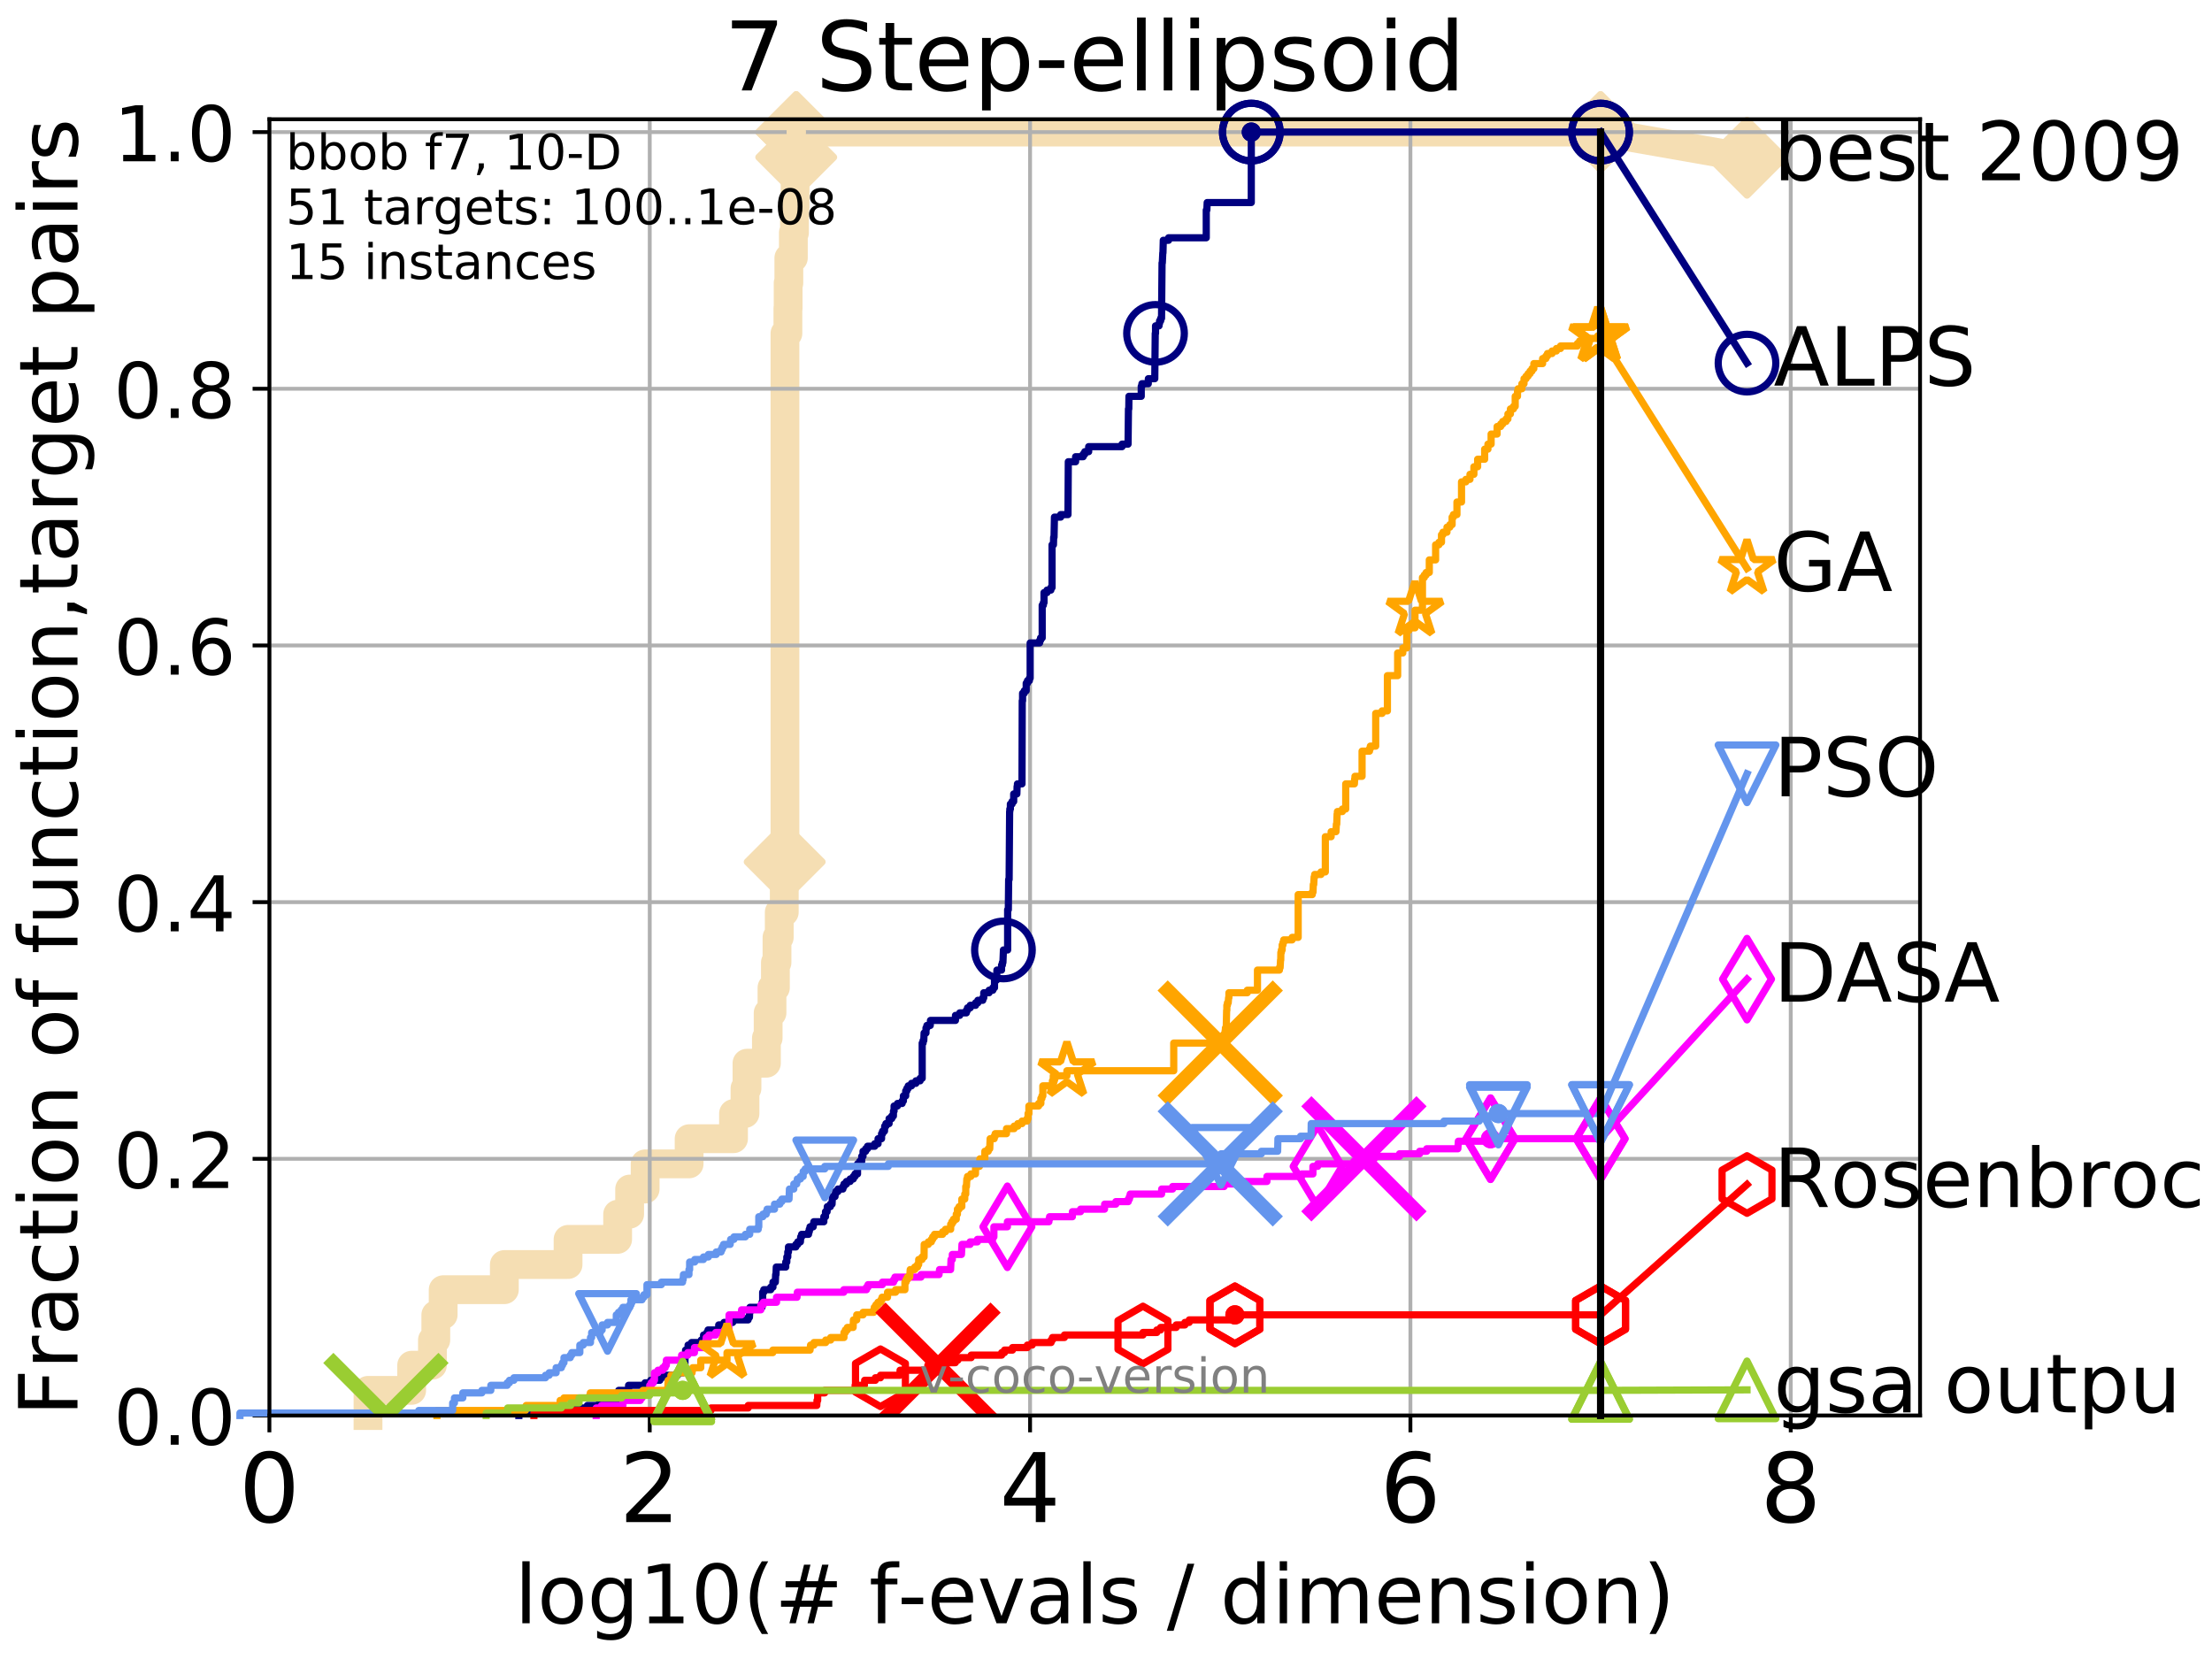 <?xml version="1.0" encoding="utf-8" standalone="no"?>
<!DOCTYPE svg PUBLIC "-//W3C//DTD SVG 1.1//EN"
  "http://www.w3.org/Graphics/SVG/1.1/DTD/svg11.dtd">
<!-- Created with matplotlib (http://matplotlib.org/) -->
<svg height="345.6pt" version="1.1" viewBox="0 0 460.8 345.6" width="460.8pt" xmlns="http://www.w3.org/2000/svg" xmlns:xlink="http://www.w3.org/1999/xlink">
 <defs>
  <style type="text/css">
*{stroke-linecap:butt;stroke-linejoin:round;}
  </style>
 </defs>
 <g id="figure_1">
  <g id="patch_1">
   <path d="M 0 345.6 
L 460.8 345.6 
L 460.8 0 
L 0 0 
z
" style="fill:#ffffff;"/>
  </g>
  <g id="axes_1">
   <g id="patch_2">
    <path d="M 56.12 294.88 
L 399.984 294.88 
L 399.984 24.84 
L 56.12 24.84 
z
" style="fill:#ffffff;"/>
   </g>
   <g id="line2d_1">
    <path d="M 76.661 294.88 
L 76.661 289.638 
L 85.76 289.638 
L 85.76 284.395 
L 90.084 284.395 
L 90.084 279.153 
L 90.786 279.153 
L 90.786 273.91 
L 92.321 273.91 
L 92.321 268.668 
L 105.066 268.668 
L 105.066 263.425 
L 118.338 263.425 
L 118.338 258.183 
L 128.665 258.183 
L 128.665 252.94 
L 131.165 252.94 
L 131.165 247.698 
L 134.396 247.698 
L 134.396 242.455 
L 143.556 242.455 
L 143.556 237.213 
L 152.806 237.213 
L 152.806 231.97 
L 155.196 231.97 
L 155.196 226.728 
L 155.609 226.728 
L 155.609 221.485 
L 159.657 221.485 
L 159.657 216.243 
L 160.021 216.243 
L 160.021 211 
L 160.819 211 
L 160.819 205.758 
L 161.532 205.758 
L 161.532 200.515 
L 161.863 200.515 
L 161.863 195.273 
L 162.332 195.273 
L 162.332 190.03 
L 163.379 190.03 
L 163.379 184.788 
L 163.463 184.788 
L 163.463 179.546 
L 163.52 179.546 
L 163.52 69.453 
L 164.135 69.453 
L 164.135 64.211 
L 164.183 64.211 
L 164.183 58.969 
L 164.331 58.969 
L 164.331 53.726 
L 165.272 53.726 
L 165.272 48.484 
L 165.503 48.484 
L 165.503 43.241 
L 165.631 43.241 
L 165.631 37.999 
L 165.713 37.999 
L 165.713 32.756 
L 165.869 32.756 
L 165.869 27.514 
L 333.43 27.514 
" style="fill:none;stroke:#f5deb3;stroke-linecap:square;stroke-width:6;"/>
   </g>
   <g id="line2d_2">
    <defs>
     <path d="M -0 7.778 
L 7.778 0 
L 0 -7.778 
L -7.778 -0 
z
" id="m37f9769d40" style="stroke:#f5deb3;stroke-linejoin:miter;stroke-width:1.5;"/>
    </defs>
    <g>
     <use style="fill:#f5deb3;stroke:#f5deb3;stroke-linejoin:miter;stroke-width:1.5;" x="163.463" xlink:href="#m37f9769d40" y="179.546"/>
     <use style="fill:#f5deb3;stroke:#f5deb3;stroke-linejoin:miter;stroke-width:1.5;" x="165.869" xlink:href="#m37f9769d40" y="32.756"/>
     <use style="fill:#f5deb3;stroke:#f5deb3;stroke-linejoin:miter;stroke-width:1.5;" x="165.869" xlink:href="#m37f9769d40" y="27.514"/>
     <use style="fill:#f5deb3;stroke:#f5deb3;stroke-linejoin:miter;stroke-width:1.5;" x="165.869" xlink:href="#m37f9769d40" y="27.514"/>
     <use style="fill:#f5deb3;stroke:#f5deb3;stroke-linejoin:miter;stroke-width:1.5;" x="333.43" xlink:href="#m37f9769d40" y="27.514"/>
    </g>
   </g>
   <g id="line2d_3">
    <path style="fill:none;stroke:#f5deb3;stroke-linecap:square;stroke-width:6;"/>
    <g/>
   </g>
   <g id="line2d_4">
    <path d="M 333.43 27.514 
L 363.934 32.861 
" style="fill:none;stroke:#f5deb3;stroke-linecap:square;stroke-width:6;"/>
    <g>
     <use style="fill:#f5deb3;stroke:#f5deb3;stroke-linejoin:miter;stroke-width:1.5;" x="333.43" xlink:href="#m37f9769d40" y="27.514"/>
     <use style="fill:#f5deb3;stroke:#f5deb3;stroke-linejoin:miter;stroke-width:1.5;" x="363.934" xlink:href="#m37f9769d40" y="32.861"/>
    </g>
   </g>
   <g id="matplotlib.axis_1">
    <g id="xtick_1">
     <g id="line2d_5">
      <path clip-path="url(#p1e490a491b)" d="M 56.12 294.88 
L 56.12 24.84 
" style="fill:none;stroke:#b0b0b0;stroke-linecap:square;stroke-width:0.8;"/>
     </g>
     <g id="line2d_6">
      <defs>
       <path d="M 0 0 
L 0 3.5 
" id="m6722d4a17b" style="stroke:#000000;stroke-width:0.8;"/>
      </defs>
      <g>
       <use style="stroke:#000000;stroke-width:0.8;" x="56.12" xlink:href="#m6722d4a17b" y="294.88"/>
      </g>
     </g>
     <g id="text_1">
      <!-- 0 -->
      <defs>
       <path d="M 31.781 66.406 
Q 24.172 66.406 20.328 58.906 
Q 16.5 51.422 16.5 36.375 
Q 16.5 21.391 20.328 13.891 
Q 24.172 6.391 31.781 6.391 
Q 39.453 6.391 43.281 13.891 
Q 47.125 21.391 47.125 36.375 
Q 47.125 51.422 43.281 58.906 
Q 39.453 66.406 31.781 66.406 
z
M 31.781 74.219 
Q 44.047 74.219 50.516 64.516 
Q 56.984 54.828 56.984 36.375 
Q 56.984 17.969 50.516 8.266 
Q 44.047 -1.422 31.781 -1.422 
Q 19.531 -1.422 13.062 8.266 
Q 6.594 17.969 6.594 36.375 
Q 6.594 54.828 13.062 64.516 
Q 19.531 74.219 31.781 74.219 
z
" id="DejaVuSans-30"/>
      </defs>
      <g transform="translate(49.758 317.077)scale(0.2 -0.2)">
       <use xlink:href="#DejaVuSans-30"/>
      </g>
     </g>
    </g>
    <g id="xtick_2">
     <g id="line2d_7">
      <path clip-path="url(#p1e490a491b)" d="M 135.351 294.88 
L 135.351 24.84 
" style="fill:none;stroke:#b0b0b0;stroke-linecap:square;stroke-width:0.8;"/>
     </g>
     <g id="line2d_8">
      <g>
       <use style="stroke:#000000;stroke-width:0.8;" x="135.351" xlink:href="#m6722d4a17b" y="294.88"/>
      </g>
     </g>
     <g id="text_2">
      <!-- 2 -->
      <defs>
       <path d="M 19.188 8.297 
L 53.609 8.297 
L 53.609 0 
L 7.328 0 
L 7.328 8.297 
Q 12.938 14.109 22.625 23.891 
Q 32.328 33.688 34.812 36.531 
Q 39.547 41.844 41.422 45.531 
Q 43.312 49.219 43.312 52.781 
Q 43.312 58.594 39.234 62.25 
Q 35.156 65.922 28.609 65.922 
Q 23.969 65.922 18.812 64.312 
Q 13.672 62.703 7.812 59.422 
L 7.812 69.391 
Q 13.766 71.781 18.938 73 
Q 24.125 74.219 28.422 74.219 
Q 39.75 74.219 46.484 68.547 
Q 53.219 62.891 53.219 53.422 
Q 53.219 48.922 51.531 44.891 
Q 49.859 40.875 45.406 35.406 
Q 44.188 33.984 37.641 27.219 
Q 31.109 20.453 19.188 8.297 
z
" id="DejaVuSans-32"/>
      </defs>
      <g transform="translate(128.989 317.077)scale(0.2 -0.2)">
       <use xlink:href="#DejaVuSans-32"/>
      </g>
     </g>
    </g>
    <g id="xtick_3">
     <g id="line2d_9">
      <path clip-path="url(#p1e490a491b)" d="M 214.583 294.88 
L 214.583 24.84 
" style="fill:none;stroke:#b0b0b0;stroke-linecap:square;stroke-width:0.8;"/>
     </g>
     <g id="line2d_10">
      <g>
       <use style="stroke:#000000;stroke-width:0.8;" x="214.583" xlink:href="#m6722d4a17b" y="294.88"/>
      </g>
     </g>
     <g id="text_3">
      <!-- 4 -->
      <defs>
       <path d="M 37.797 64.312 
L 12.891 25.391 
L 37.797 25.391 
z
M 35.203 72.906 
L 47.609 72.906 
L 47.609 25.391 
L 58.016 25.391 
L 58.016 17.188 
L 47.609 17.188 
L 47.609 0 
L 37.797 0 
L 37.797 17.188 
L 4.891 17.188 
L 4.891 26.703 
z
" id="DejaVuSans-34"/>
      </defs>
      <g transform="translate(208.22 317.077)scale(0.2 -0.2)">
       <use xlink:href="#DejaVuSans-34"/>
      </g>
     </g>
    </g>
    <g id="xtick_4">
     <g id="line2d_11">
      <path clip-path="url(#p1e490a491b)" d="M 293.814 294.88 
L 293.814 24.84 
" style="fill:none;stroke:#b0b0b0;stroke-linecap:square;stroke-width:0.8;"/>
     </g>
     <g id="line2d_12">
      <g>
       <use style="stroke:#000000;stroke-width:0.8;" x="293.814" xlink:href="#m6722d4a17b" y="294.88"/>
      </g>
     </g>
     <g id="text_4">
      <!-- 6 -->
      <defs>
       <path d="M 33.016 40.375 
Q 26.375 40.375 22.484 35.828 
Q 18.609 31.297 18.609 23.391 
Q 18.609 15.531 22.484 10.953 
Q 26.375 6.391 33.016 6.391 
Q 39.656 6.391 43.531 10.953 
Q 47.406 15.531 47.406 23.391 
Q 47.406 31.297 43.531 35.828 
Q 39.656 40.375 33.016 40.375 
z
M 52.594 71.297 
L 52.594 62.312 
Q 48.875 64.062 45.094 64.984 
Q 41.312 65.922 37.594 65.922 
Q 27.828 65.922 22.672 59.328 
Q 17.531 52.734 16.797 39.406 
Q 19.672 43.656 24.016 45.922 
Q 28.375 48.188 33.594 48.188 
Q 44.578 48.188 50.953 41.516 
Q 57.328 34.859 57.328 23.391 
Q 57.328 12.156 50.688 5.359 
Q 44.047 -1.422 33.016 -1.422 
Q 20.359 -1.422 13.672 8.266 
Q 6.984 17.969 6.984 36.375 
Q 6.984 53.656 15.188 63.938 
Q 23.391 74.219 37.203 74.219 
Q 40.922 74.219 44.703 73.484 
Q 48.484 72.75 52.594 71.297 
z
" id="DejaVuSans-36"/>
      </defs>
      <g transform="translate(287.452 317.077)scale(0.2 -0.2)">
       <use xlink:href="#DejaVuSans-36"/>
      </g>
     </g>
    </g>
    <g id="xtick_5">
     <g id="line2d_13">
      <path clip-path="url(#p1e490a491b)" d="M 373.045 294.88 
L 373.045 24.84 
" style="fill:none;stroke:#b0b0b0;stroke-linecap:square;stroke-width:0.8;"/>
     </g>
     <g id="line2d_14">
      <g>
       <use style="stroke:#000000;stroke-width:0.8;" x="373.045" xlink:href="#m6722d4a17b" y="294.88"/>
      </g>
     </g>
     <g id="text_5">
      <!-- 8 -->
      <defs>
       <path d="M 31.781 34.625 
Q 24.75 34.625 20.719 30.859 
Q 16.703 27.094 16.703 20.516 
Q 16.703 13.922 20.719 10.156 
Q 24.75 6.391 31.781 6.391 
Q 38.812 6.391 42.859 10.172 
Q 46.922 13.969 46.922 20.516 
Q 46.922 27.094 42.891 30.859 
Q 38.875 34.625 31.781 34.625 
z
M 21.922 38.812 
Q 15.578 40.375 12.031 44.719 
Q 8.5 49.078 8.5 55.328 
Q 8.5 64.062 14.719 69.141 
Q 20.953 74.219 31.781 74.219 
Q 42.672 74.219 48.875 69.141 
Q 55.078 64.062 55.078 55.328 
Q 55.078 49.078 51.531 44.719 
Q 48 40.375 41.703 38.812 
Q 48.828 37.156 52.797 32.312 
Q 56.781 27.484 56.781 20.516 
Q 56.781 9.906 50.312 4.234 
Q 43.844 -1.422 31.781 -1.422 
Q 19.734 -1.422 13.25 4.234 
Q 6.781 9.906 6.781 20.516 
Q 6.781 27.484 10.781 32.312 
Q 14.797 37.156 21.922 38.812 
z
M 18.312 54.391 
Q 18.312 48.734 21.844 45.562 
Q 25.391 42.391 31.781 42.391 
Q 38.141 42.391 41.719 45.562 
Q 45.312 48.734 45.312 54.391 
Q 45.312 60.062 41.719 63.234 
Q 38.141 66.406 31.781 66.406 
Q 25.391 66.406 21.844 63.234 
Q 18.312 60.062 18.312 54.391 
z
" id="DejaVuSans-38"/>
      </defs>
      <g transform="translate(366.683 317.077)scale(0.2 -0.2)">
       <use xlink:href="#DejaVuSans-38"/>
      </g>
     </g>
    </g>
    <g id="text_6">
     <!-- log10(# f-evals / dimension) -->
     <defs>
      <path d="M 9.422 75.984 
L 18.406 75.984 
L 18.406 0 
L 9.422 0 
z
" id="DejaVuSans-6c"/>
      <path d="M 30.609 48.391 
Q 23.391 48.391 19.188 42.75 
Q 14.984 37.109 14.984 27.297 
Q 14.984 17.484 19.156 11.844 
Q 23.344 6.203 30.609 6.203 
Q 37.797 6.203 41.984 11.859 
Q 46.188 17.531 46.188 27.297 
Q 46.188 37.016 41.984 42.703 
Q 37.797 48.391 30.609 48.391 
z
M 30.609 56 
Q 42.328 56 49.016 48.375 
Q 55.719 40.766 55.719 27.297 
Q 55.719 13.875 49.016 6.219 
Q 42.328 -1.422 30.609 -1.422 
Q 18.844 -1.422 12.172 6.219 
Q 5.516 13.875 5.516 27.297 
Q 5.516 40.766 12.172 48.375 
Q 18.844 56 30.609 56 
z
" id="DejaVuSans-6f"/>
      <path d="M 45.406 27.984 
Q 45.406 37.75 41.375 43.109 
Q 37.359 48.484 30.078 48.484 
Q 22.859 48.484 18.828 43.109 
Q 14.797 37.75 14.797 27.984 
Q 14.797 18.266 18.828 12.891 
Q 22.859 7.516 30.078 7.516 
Q 37.359 7.516 41.375 12.891 
Q 45.406 18.266 45.406 27.984 
z
M 54.391 6.781 
Q 54.391 -7.172 48.188 -13.984 
Q 42 -20.797 29.203 -20.797 
Q 24.469 -20.797 20.266 -20.094 
Q 16.062 -19.391 12.109 -17.922 
L 12.109 -9.188 
Q 16.062 -11.328 19.922 -12.344 
Q 23.781 -13.375 27.781 -13.375 
Q 36.625 -13.375 41.016 -8.766 
Q 45.406 -4.156 45.406 5.172 
L 45.406 9.625 
Q 42.625 4.781 38.281 2.391 
Q 33.938 0 27.875 0 
Q 17.828 0 11.672 7.656 
Q 5.516 15.328 5.516 27.984 
Q 5.516 40.672 11.672 48.328 
Q 17.828 56 27.875 56 
Q 33.938 56 38.281 53.609 
Q 42.625 51.219 45.406 46.391 
L 45.406 54.688 
L 54.391 54.688 
z
" id="DejaVuSans-67"/>
      <path d="M 12.406 8.297 
L 28.516 8.297 
L 28.516 63.922 
L 10.984 60.406 
L 10.984 69.391 
L 28.422 72.906 
L 38.281 72.906 
L 38.281 8.297 
L 54.391 8.297 
L 54.391 0 
L 12.406 0 
z
" id="DejaVuSans-31"/>
      <path d="M 31 75.875 
Q 24.469 64.656 21.281 53.656 
Q 18.109 42.672 18.109 31.391 
Q 18.109 20.125 21.312 9.062 
Q 24.516 -2 31 -13.188 
L 23.188 -13.188 
Q 15.875 -1.703 12.234 9.375 
Q 8.594 20.453 8.594 31.391 
Q 8.594 42.281 12.203 53.312 
Q 15.828 64.359 23.188 75.875 
z
" id="DejaVuSans-28"/>
      <path d="M 51.125 44 
L 36.922 44 
L 32.812 27.688 
L 47.125 27.688 
z
M 43.797 71.781 
L 38.719 51.516 
L 52.984 51.516 
L 58.109 71.781 
L 65.922 71.781 
L 60.891 51.516 
L 76.125 51.516 
L 76.125 44 
L 58.984 44 
L 54.984 27.688 
L 70.516 27.688 
L 70.516 20.219 
L 53.078 20.219 
L 48 0 
L 40.188 0 
L 45.219 20.219 
L 30.906 20.219 
L 25.875 0 
L 18.016 0 
L 23.094 20.219 
L 7.719 20.219 
L 7.719 27.688 
L 24.906 27.688 
L 29 44 
L 13.281 44 
L 13.281 51.516 
L 30.906 51.516 
L 35.891 71.781 
z
" id="DejaVuSans-23"/>
      <path id="DejaVuSans-20"/>
      <path d="M 37.109 75.984 
L 37.109 68.5 
L 28.516 68.5 
Q 23.688 68.5 21.797 66.547 
Q 19.922 64.594 19.922 59.516 
L 19.922 54.688 
L 34.719 54.688 
L 34.719 47.703 
L 19.922 47.703 
L 19.922 0 
L 10.891 0 
L 10.891 47.703 
L 2.297 47.703 
L 2.297 54.688 
L 10.891 54.688 
L 10.891 58.5 
Q 10.891 67.625 15.141 71.797 
Q 19.391 75.984 28.609 75.984 
z
" id="DejaVuSans-66"/>
      <path d="M 4.891 31.391 
L 31.203 31.391 
L 31.203 23.391 
L 4.891 23.391 
z
" id="DejaVuSans-2d"/>
      <path d="M 56.203 29.594 
L 56.203 25.203 
L 14.891 25.203 
Q 15.484 15.922 20.484 11.062 
Q 25.484 6.203 34.422 6.203 
Q 39.594 6.203 44.453 7.469 
Q 49.312 8.734 54.109 11.281 
L 54.109 2.781 
Q 49.266 0.734 44.188 -0.344 
Q 39.109 -1.422 33.891 -1.422 
Q 20.797 -1.422 13.156 6.188 
Q 5.516 13.812 5.516 26.812 
Q 5.516 40.234 12.766 48.109 
Q 20.016 56 32.328 56 
Q 43.359 56 49.781 48.891 
Q 56.203 41.797 56.203 29.594 
z
M 47.219 32.234 
Q 47.125 39.594 43.094 43.984 
Q 39.062 48.391 32.422 48.391 
Q 24.906 48.391 20.391 44.141 
Q 15.875 39.891 15.188 32.172 
z
" id="DejaVuSans-65"/>
      <path d="M 2.984 54.688 
L 12.5 54.688 
L 29.594 8.797 
L 46.688 54.688 
L 56.203 54.688 
L 35.688 0 
L 23.484 0 
z
" id="DejaVuSans-76"/>
      <path d="M 34.281 27.484 
Q 23.391 27.484 19.188 25 
Q 14.984 22.516 14.984 16.5 
Q 14.984 11.719 18.141 8.906 
Q 21.297 6.109 26.703 6.109 
Q 34.188 6.109 38.703 11.406 
Q 43.219 16.703 43.219 25.484 
L 43.219 27.484 
z
M 52.203 31.203 
L 52.203 0 
L 43.219 0 
L 43.219 8.297 
Q 40.141 3.328 35.547 0.953 
Q 30.953 -1.422 24.312 -1.422 
Q 15.922 -1.422 10.953 3.297 
Q 6 8.016 6 15.922 
Q 6 25.141 12.172 29.828 
Q 18.359 34.516 30.609 34.516 
L 43.219 34.516 
L 43.219 35.406 
Q 43.219 41.609 39.141 45 
Q 35.062 48.391 27.688 48.391 
Q 23 48.391 18.547 47.266 
Q 14.109 46.141 10.016 43.891 
L 10.016 52.203 
Q 14.938 54.109 19.578 55.047 
Q 24.219 56 28.609 56 
Q 40.484 56 46.344 49.844 
Q 52.203 43.703 52.203 31.203 
z
" id="DejaVuSans-61"/>
      <path d="M 44.281 53.078 
L 44.281 44.578 
Q 40.484 46.531 36.375 47.5 
Q 32.281 48.484 27.875 48.484 
Q 21.188 48.484 17.844 46.438 
Q 14.5 44.391 14.5 40.281 
Q 14.5 37.156 16.891 35.375 
Q 19.281 33.594 26.516 31.984 
L 29.594 31.297 
Q 39.156 29.25 43.188 25.516 
Q 47.219 21.781 47.219 15.094 
Q 47.219 7.469 41.188 3.016 
Q 35.156 -1.422 24.609 -1.422 
Q 20.219 -1.422 15.453 -0.562 
Q 10.688 0.297 5.422 2 
L 5.422 11.281 
Q 10.406 8.688 15.234 7.391 
Q 20.062 6.109 24.812 6.109 
Q 31.156 6.109 34.562 8.281 
Q 37.984 10.453 37.984 14.406 
Q 37.984 18.062 35.516 20.016 
Q 33.062 21.969 24.703 23.781 
L 21.578 24.516 
Q 13.234 26.266 9.516 29.906 
Q 5.812 33.547 5.812 39.891 
Q 5.812 47.609 11.281 51.797 
Q 16.75 56 26.812 56 
Q 31.781 56 36.172 55.266 
Q 40.578 54.547 44.281 53.078 
z
" id="DejaVuSans-73"/>
      <path d="M 25.391 72.906 
L 33.688 72.906 
L 8.297 -9.281 
L 0 -9.281 
z
" id="DejaVuSans-2f"/>
      <path d="M 45.406 46.391 
L 45.406 75.984 
L 54.391 75.984 
L 54.391 0 
L 45.406 0 
L 45.406 8.203 
Q 42.578 3.328 38.25 0.953 
Q 33.938 -1.422 27.875 -1.422 
Q 17.969 -1.422 11.734 6.484 
Q 5.516 14.406 5.516 27.297 
Q 5.516 40.188 11.734 48.094 
Q 17.969 56 27.875 56 
Q 33.938 56 38.25 53.625 
Q 42.578 51.266 45.406 46.391 
z
M 14.797 27.297 
Q 14.797 17.391 18.875 11.75 
Q 22.953 6.109 30.078 6.109 
Q 37.203 6.109 41.297 11.75 
Q 45.406 17.391 45.406 27.297 
Q 45.406 37.203 41.297 42.844 
Q 37.203 48.484 30.078 48.484 
Q 22.953 48.484 18.875 42.844 
Q 14.797 37.203 14.797 27.297 
z
" id="DejaVuSans-64"/>
      <path d="M 9.422 54.688 
L 18.406 54.688 
L 18.406 0 
L 9.422 0 
z
M 9.422 75.984 
L 18.406 75.984 
L 18.406 64.594 
L 9.422 64.594 
z
" id="DejaVuSans-69"/>
      <path d="M 52 44.188 
Q 55.375 50.25 60.062 53.125 
Q 64.75 56 71.094 56 
Q 79.641 56 84.281 50.016 
Q 88.922 44.047 88.922 33.016 
L 88.922 0 
L 79.891 0 
L 79.891 32.719 
Q 79.891 40.578 77.094 44.375 
Q 74.312 48.188 68.609 48.188 
Q 61.625 48.188 57.562 43.547 
Q 53.516 38.922 53.516 30.906 
L 53.516 0 
L 44.484 0 
L 44.484 32.719 
Q 44.484 40.625 41.703 44.406 
Q 38.922 48.188 33.109 48.188 
Q 26.219 48.188 22.156 43.531 
Q 18.109 38.875 18.109 30.906 
L 18.109 0 
L 9.078 0 
L 9.078 54.688 
L 18.109 54.688 
L 18.109 46.188 
Q 21.188 51.219 25.484 53.609 
Q 29.781 56 35.688 56 
Q 41.656 56 45.828 52.969 
Q 50 49.953 52 44.188 
z
" id="DejaVuSans-6d"/>
      <path d="M 54.891 33.016 
L 54.891 0 
L 45.906 0 
L 45.906 32.719 
Q 45.906 40.484 42.875 44.328 
Q 39.844 48.188 33.797 48.188 
Q 26.516 48.188 22.312 43.547 
Q 18.109 38.922 18.109 30.906 
L 18.109 0 
L 9.078 0 
L 9.078 54.688 
L 18.109 54.688 
L 18.109 46.188 
Q 21.344 51.125 25.703 53.562 
Q 30.078 56 35.797 56 
Q 45.219 56 50.047 50.172 
Q 54.891 44.344 54.891 33.016 
z
" id="DejaVuSans-6e"/>
      <path d="M 8.016 75.875 
L 15.828 75.875 
Q 23.141 64.359 26.781 53.312 
Q 30.422 42.281 30.422 31.391 
Q 30.422 20.453 26.781 9.375 
Q 23.141 -1.703 15.828 -13.188 
L 8.016 -13.188 
Q 14.5 -2 17.703 9.062 
Q 20.906 20.125 20.906 31.391 
Q 20.906 42.672 17.703 53.656 
Q 14.5 64.656 8.016 75.875 
z
" id="DejaVuSans-29"/>
     </defs>
     <g transform="translate(107.211 338.154)scale(0.17 -0.17)">
      <use xlink:href="#DejaVuSans-6c"/>
      <use x="27.783" xlink:href="#DejaVuSans-6f"/>
      <use x="88.965" xlink:href="#DejaVuSans-67"/>
      <use x="152.441" xlink:href="#DejaVuSans-31"/>
      <use x="216.064" xlink:href="#DejaVuSans-30"/>
      <use x="279.688" xlink:href="#DejaVuSans-28"/>
      <use x="318.701" xlink:href="#DejaVuSans-23"/>
      <use x="402.49" xlink:href="#DejaVuSans-20"/>
      <use x="434.277" xlink:href="#DejaVuSans-66"/>
      <use x="469.404" xlink:href="#DejaVuSans-2d"/>
      <use x="505.488" xlink:href="#DejaVuSans-65"/>
      <use x="567.012" xlink:href="#DejaVuSans-76"/>
      <use x="626.191" xlink:href="#DejaVuSans-61"/>
      <use x="687.471" xlink:href="#DejaVuSans-6c"/>
      <use x="715.254" xlink:href="#DejaVuSans-73"/>
      <use x="767.354" xlink:href="#DejaVuSans-20"/>
      <use x="799.141" xlink:href="#DejaVuSans-2f"/>
      <use x="832.832" xlink:href="#DejaVuSans-20"/>
      <use x="864.619" xlink:href="#DejaVuSans-64"/>
      <use x="928.096" xlink:href="#DejaVuSans-69"/>
      <use x="955.879" xlink:href="#DejaVuSans-6d"/>
      <use x="1053.291" xlink:href="#DejaVuSans-65"/>
      <use x="1114.814" xlink:href="#DejaVuSans-6e"/>
      <use x="1178.193" xlink:href="#DejaVuSans-73"/>
      <use x="1230.293" xlink:href="#DejaVuSans-69"/>
      <use x="1258.076" xlink:href="#DejaVuSans-6f"/>
      <use x="1319.258" xlink:href="#DejaVuSans-6e"/>
      <use x="1382.637" xlink:href="#DejaVuSans-29"/>
     </g>
    </g>
   </g>
   <g id="matplotlib.axis_2">
    <g id="ytick_1">
     <g id="line2d_15">
      <path clip-path="url(#p1e490a491b)" d="M 56.12 294.88 
L 399.984 294.88 
" style="fill:none;stroke:#b0b0b0;stroke-linecap:square;stroke-width:0.8;"/>
     </g>
     <g id="line2d_16">
      <defs>
       <path d="M 0 0 
L -3.5 0 
" id="m3ed114b1e9" style="stroke:#000000;stroke-width:0.8;"/>
      </defs>
      <g>
       <use style="stroke:#000000;stroke-width:0.8;" x="56.12" xlink:href="#m3ed114b1e9" y="294.88"/>
      </g>
     </g>
     <g id="text_7">
      <!-- 0.0 -->
      <defs>
       <path d="M 10.688 12.406 
L 21 12.406 
L 21 0 
L 10.688 0 
z
" id="DejaVuSans-2e"/>
      </defs>
      <g transform="translate(23.675 300.959)scale(0.16 -0.16)">
       <use xlink:href="#DejaVuSans-30"/>
       <use x="63.623" xlink:href="#DejaVuSans-2e"/>
       <use x="95.41" xlink:href="#DejaVuSans-30"/>
      </g>
     </g>
    </g>
    <g id="ytick_2">
     <g id="line2d_17">
      <path clip-path="url(#p1e490a491b)" d="M 56.12 241.407 
L 399.984 241.407 
" style="fill:none;stroke:#b0b0b0;stroke-linecap:square;stroke-width:0.8;"/>
     </g>
     <g id="line2d_18">
      <g>
       <use style="stroke:#000000;stroke-width:0.8;" x="56.12" xlink:href="#m3ed114b1e9" y="241.407"/>
      </g>
     </g>
     <g id="text_8">
      <!-- 0.2 -->
      <g transform="translate(23.675 247.485)scale(0.16 -0.16)">
       <use xlink:href="#DejaVuSans-30"/>
       <use x="63.623" xlink:href="#DejaVuSans-2e"/>
       <use x="95.41" xlink:href="#DejaVuSans-32"/>
      </g>
     </g>
    </g>
    <g id="ytick_3">
     <g id="line2d_19">
      <path clip-path="url(#p1e490a491b)" d="M 56.12 187.933 
L 399.984 187.933 
" style="fill:none;stroke:#b0b0b0;stroke-linecap:square;stroke-width:0.8;"/>
     </g>
     <g id="line2d_20">
      <g>
       <use style="stroke:#000000;stroke-width:0.8;" x="56.12" xlink:href="#m3ed114b1e9" y="187.933"/>
      </g>
     </g>
     <g id="text_9">
      <!-- 0.4 -->
      <g transform="translate(23.675 194.012)scale(0.16 -0.16)">
       <use xlink:href="#DejaVuSans-30"/>
       <use x="63.623" xlink:href="#DejaVuSans-2e"/>
       <use x="95.41" xlink:href="#DejaVuSans-34"/>
      </g>
     </g>
    </g>
    <g id="ytick_4">
     <g id="line2d_21">
      <path clip-path="url(#p1e490a491b)" d="M 56.12 134.46 
L 399.984 134.46 
" style="fill:none;stroke:#b0b0b0;stroke-linecap:square;stroke-width:0.8;"/>
     </g>
     <g id="line2d_22">
      <g>
       <use style="stroke:#000000;stroke-width:0.8;" x="56.12" xlink:href="#m3ed114b1e9" y="134.46"/>
      </g>
     </g>
     <g id="text_10">
      <!-- 0.6 -->
      <g transform="translate(23.675 140.539)scale(0.16 -0.16)">
       <use xlink:href="#DejaVuSans-30"/>
       <use x="63.623" xlink:href="#DejaVuSans-2e"/>
       <use x="95.41" xlink:href="#DejaVuSans-36"/>
      </g>
     </g>
    </g>
    <g id="ytick_5">
     <g id="line2d_23">
      <path clip-path="url(#p1e490a491b)" d="M 56.12 80.987 
L 399.984 80.987 
" style="fill:none;stroke:#b0b0b0;stroke-linecap:square;stroke-width:0.8;"/>
     </g>
     <g id="line2d_24">
      <g>
       <use style="stroke:#000000;stroke-width:0.8;" x="56.12" xlink:href="#m3ed114b1e9" y="80.987"/>
      </g>
     </g>
     <g id="text_11">
      <!-- 0.8 -->
      <g transform="translate(23.675 87.066)scale(0.16 -0.16)">
       <use xlink:href="#DejaVuSans-30"/>
       <use x="63.623" xlink:href="#DejaVuSans-2e"/>
       <use x="95.41" xlink:href="#DejaVuSans-38"/>
      </g>
     </g>
    </g>
    <g id="ytick_6">
     <g id="line2d_25">
      <path clip-path="url(#p1e490a491b)" d="M 56.12 27.514 
L 399.984 27.514 
" style="fill:none;stroke:#b0b0b0;stroke-linecap:square;stroke-width:0.8;"/>
     </g>
     <g id="line2d_26">
      <g>
       <use style="stroke:#000000;stroke-width:0.8;" x="56.12" xlink:href="#m3ed114b1e9" y="27.514"/>
      </g>
     </g>
     <g id="text_12">
      <!-- 1.0 -->
      <g transform="translate(23.675 33.592)scale(0.16 -0.16)">
       <use xlink:href="#DejaVuSans-31"/>
       <use x="63.623" xlink:href="#DejaVuSans-2e"/>
       <use x="95.41" xlink:href="#DejaVuSans-30"/>
      </g>
     </g>
    </g>
    <g id="text_13">
     <!-- Fraction of function,target pairs -->
     <defs>
      <path d="M 9.812 72.906 
L 51.703 72.906 
L 51.703 64.594 
L 19.672 64.594 
L 19.672 43.109 
L 48.578 43.109 
L 48.578 34.812 
L 19.672 34.812 
L 19.672 0 
L 9.812 0 
z
" id="DejaVuSans-46"/>
      <path d="M 41.109 46.297 
Q 39.594 47.172 37.812 47.578 
Q 36.031 48 33.891 48 
Q 26.266 48 22.188 43.047 
Q 18.109 38.094 18.109 28.812 
L 18.109 0 
L 9.078 0 
L 9.078 54.688 
L 18.109 54.688 
L 18.109 46.188 
Q 20.953 51.172 25.484 53.578 
Q 30.031 56 36.531 56 
Q 37.453 56 38.578 55.875 
Q 39.703 55.766 41.062 55.516 
z
" id="DejaVuSans-72"/>
      <path d="M 48.781 52.594 
L 48.781 44.188 
Q 44.969 46.297 41.141 47.344 
Q 37.312 48.391 33.406 48.391 
Q 24.656 48.391 19.812 42.844 
Q 14.984 37.312 14.984 27.297 
Q 14.984 17.281 19.812 11.734 
Q 24.656 6.203 33.406 6.203 
Q 37.312 6.203 41.141 7.25 
Q 44.969 8.297 48.781 10.406 
L 48.781 2.094 
Q 45.016 0.344 40.984 -0.531 
Q 36.969 -1.422 32.422 -1.422 
Q 20.062 -1.422 12.781 6.344 
Q 5.516 14.109 5.516 27.297 
Q 5.516 40.672 12.859 48.328 
Q 20.219 56 33.016 56 
Q 37.156 56 41.109 55.141 
Q 45.062 54.297 48.781 52.594 
z
" id="DejaVuSans-63"/>
      <path d="M 18.312 70.219 
L 18.312 54.688 
L 36.812 54.688 
L 36.812 47.703 
L 18.312 47.703 
L 18.312 18.016 
Q 18.312 11.328 20.141 9.422 
Q 21.969 7.516 27.594 7.516 
L 36.812 7.516 
L 36.812 0 
L 27.594 0 
Q 17.188 0 13.234 3.875 
Q 9.281 7.766 9.281 18.016 
L 9.281 47.703 
L 2.688 47.703 
L 2.688 54.688 
L 9.281 54.688 
L 9.281 70.219 
z
" id="DejaVuSans-74"/>
      <path d="M 8.5 21.578 
L 8.5 54.688 
L 17.484 54.688 
L 17.484 21.922 
Q 17.484 14.156 20.5 10.266 
Q 23.531 6.391 29.594 6.391 
Q 36.859 6.391 41.078 11.031 
Q 45.312 15.672 45.312 23.688 
L 45.312 54.688 
L 54.297 54.688 
L 54.297 0 
L 45.312 0 
L 45.312 8.406 
Q 42.047 3.422 37.719 1 
Q 33.406 -1.422 27.688 -1.422 
Q 18.266 -1.422 13.375 4.438 
Q 8.5 10.297 8.5 21.578 
z
M 31.109 56 
z
" id="DejaVuSans-75"/>
      <path d="M 11.719 12.406 
L 22.016 12.406 
L 22.016 4 
L 14.016 -11.625 
L 7.719 -11.625 
L 11.719 4 
z
" id="DejaVuSans-2c"/>
      <path d="M 18.109 8.203 
L 18.109 -20.797 
L 9.078 -20.797 
L 9.078 54.688 
L 18.109 54.688 
L 18.109 46.391 
Q 20.953 51.266 25.266 53.625 
Q 29.594 56 35.594 56 
Q 45.562 56 51.781 48.094 
Q 58.016 40.188 58.016 27.297 
Q 58.016 14.406 51.781 6.484 
Q 45.562 -1.422 35.594 -1.422 
Q 29.594 -1.422 25.266 0.953 
Q 20.953 3.328 18.109 8.203 
z
M 48.688 27.297 
Q 48.688 37.203 44.609 42.844 
Q 40.531 48.484 33.406 48.484 
Q 26.266 48.484 22.188 42.844 
Q 18.109 37.203 18.109 27.297 
Q 18.109 17.391 22.188 11.75 
Q 26.266 6.109 33.406 6.109 
Q 40.531 6.109 44.609 11.75 
Q 48.688 17.391 48.688 27.297 
z
" id="DejaVuSans-70"/>
     </defs>
     <g transform="translate(16.14 294.999)rotate(-90)scale(0.17 -0.17)">
      <use xlink:href="#DejaVuSans-46"/>
      <use x="57.41" xlink:href="#DejaVuSans-72"/>
      <use x="98.523" xlink:href="#DejaVuSans-61"/>
      <use x="159.803" xlink:href="#DejaVuSans-63"/>
      <use x="214.783" xlink:href="#DejaVuSans-74"/>
      <use x="253.992" xlink:href="#DejaVuSans-69"/>
      <use x="281.775" xlink:href="#DejaVuSans-6f"/>
      <use x="342.957" xlink:href="#DejaVuSans-6e"/>
      <use x="406.336" xlink:href="#DejaVuSans-20"/>
      <use x="438.123" xlink:href="#DejaVuSans-6f"/>
      <use x="499.305" xlink:href="#DejaVuSans-66"/>
      <use x="534.51" xlink:href="#DejaVuSans-20"/>
      <use x="566.297" xlink:href="#DejaVuSans-66"/>
      <use x="601.502" xlink:href="#DejaVuSans-75"/>
      <use x="664.881" xlink:href="#DejaVuSans-6e"/>
      <use x="728.26" xlink:href="#DejaVuSans-63"/>
      <use x="783.24" xlink:href="#DejaVuSans-74"/>
      <use x="822.449" xlink:href="#DejaVuSans-69"/>
      <use x="850.232" xlink:href="#DejaVuSans-6f"/>
      <use x="911.414" xlink:href="#DejaVuSans-6e"/>
      <use x="974.793" xlink:href="#DejaVuSans-2c"/>
      <use x="1006.58" xlink:href="#DejaVuSans-74"/>
      <use x="1045.789" xlink:href="#DejaVuSans-61"/>
      <use x="1107.068" xlink:href="#DejaVuSans-72"/>
      <use x="1148.166" xlink:href="#DejaVuSans-67"/>
      <use x="1211.643" xlink:href="#DejaVuSans-65"/>
      <use x="1273.166" xlink:href="#DejaVuSans-74"/>
      <use x="1312.375" xlink:href="#DejaVuSans-20"/>
      <use x="1344.162" xlink:href="#DejaVuSans-70"/>
      <use x="1407.639" xlink:href="#DejaVuSans-61"/>
      <use x="1468.918" xlink:href="#DejaVuSans-69"/>
      <use x="1496.701" xlink:href="#DejaVuSans-72"/>
      <use x="1537.814" xlink:href="#DejaVuSans-73"/>
     </g>
    </g>
   </g>
   <g id="line2d_27">
    <defs>
     <path d="M 0 1.5 
C 0.398 1.5 0.779 1.342 1.061 1.061 
C 1.342 0.779 1.5 0.398 1.5 0 
C 1.5 -0.398 1.342 -0.779 1.061 -1.061 
C 0.779 -1.342 0.398 -1.5 0 -1.5 
C -0.398 -1.5 -0.779 -1.342 -1.061 -1.061 
C -1.342 -0.779 -1.5 -0.398 -1.5 0 
C -1.5 0.398 -1.342 0.779 -1.061 1.061 
C -0.779 1.342 -0.398 1.5 0 1.5 
z
" id="m454f401e35" style="stroke:#f5deb3;"/>
    </defs>
    <g>
     <use style="fill:#f5deb3;stroke:#f5deb3;" x="165.869" xlink:href="#m454f401e35" y="27.514"/>
     <use style="fill:#f5deb3;stroke:#f5deb3;" x="165.869" xlink:href="#m454f401e35" y="27.514"/>
    </g>
   </g>
   <g id="line2d_28">
    <defs>
     <path d="M 0 1.5 
C 0.398 1.5 0.779 1.342 1.061 1.061 
C 1.342 0.779 1.5 0.398 1.5 0 
C 1.5 -0.398 1.342 -0.779 1.061 -1.061 
C 0.779 -1.342 0.398 -1.5 0 -1.5 
C -0.398 -1.5 -0.779 -1.342 -1.061 -1.061 
C -1.342 -0.779 -1.5 -0.398 -1.5 0 
C -1.5 0.398 -1.342 0.779 -1.061 1.061 
C -0.779 1.342 -0.398 1.5 0 1.5 
z
" id="m0b2d85cfce" style="stroke:#000080;"/>
    </defs>
    <g>
     <use style="fill:#000080;stroke:#000080;" x="260.672" xlink:href="#m0b2d85cfce" y="27.514"/>
     <use style="fill:#000080;stroke:#000080;" x="260.672" xlink:href="#m0b2d85cfce" y="27.514"/>
    </g>
   </g>
   <g id="line2d_29">
    <path d="M 108.086 294.88 
L 108.086 294.356 
L 117.533 294.356 
L 117.533 293.832 
L 119.63 293.832 
L 119.63 293.307 
L 122.361 293.307 
L 122.361 292.783 
L 124.877 292.783 
L 124.877 292.259 
L 128.867 292.259 
L 128.892 289.638 
L 130.944 289.638 
L 130.944 288.589 
L 134.378 288.589 
L 134.378 288.065 
L 135.557 288.065 
L 135.557 287.541 
L 137.454 287.541 
L 137.454 287.016 
L 137.89 287.016 
L 137.89 286.492 
L 141.165 286.492 
L 141.165 285.968 
L 142.339 285.968 
L 142.339 284.919 
L 142.679 284.919 
L 142.713 282.298 
L 142.814 282.298 
L 142.814 281.25 
L 143.341 281.25 
L 143.341 280.201 
L 144.05 280.201 
L 144.05 279.677 
L 146.093 279.677 
L 146.093 279.153 
L 146.566 279.153 
L 146.566 278.104 
L 147.242 278.104 
L 147.242 277.58 
L 147.499 277.58 
L 147.499 277.056 
L 149.719 277.056 
L 149.719 276.007 
L 150.831 276.007 
L 150.831 275.483 
L 152.643 275.483 
L 152.643 274.959 
L 155.84 274.959 
L 155.84 274.434 
L 156.12 274.434 
L 156.167 273.386 
L 156.238 273.386 
L 156.238 272.337 
L 158.736 272.337 
L 158.736 271.289 
L 158.877 271.289 
L 158.877 269.192 
L 159.107 269.192 
L 159.107 268.668 
L 160.554 268.668 
L 160.554 268.143 
L 161.021 268.143 
L 161.021 267.095 
L 161.517 267.095 
L 161.581 265.522 
L 161.655 265.522 
L 161.715 263.949 
L 163.683 263.949 
L 163.683 262.901 
L 163.907 262.901 
L 163.907 261.852 
L 164.109 261.852 
L 164.109 260.804 
L 164.251 260.804 
L 164.251 259.755 
L 165.79 259.755 
L 165.79 259.231 
L 166.187 259.231 
L 166.187 258.707 
L 166.737 258.707 
L 166.798 257.658 
L 166.996 257.658 
L 166.996 257.134 
L 168.43 257.134 
L 168.43 256.61 
L 168.58 256.61 
L 168.58 256.086 
L 168.742 256.086 
L 168.742 255.561 
L 169.401 255.561 
L 169.401 255.037 
L 169.531 255.037 
L 169.531 254.513 
L 171.62 254.513 
L 171.62 253.464 
L 171.967 253.464 
L 171.967 252.416 
L 172.298 252.416 
L 172.34 251.367 
L 172.979 251.367 
L 172.979 250.843 
L 173.335 250.843 
L 173.407 249.27 
L 173.948 249.27 
L 173.948 248.746 
L 174.065 248.746 
L 174.065 248.222 
L 174.554 248.222 
L 174.554 247.698 
L 175.585 247.698 
L 175.585 247.173 
L 175.82 247.173 
L 175.82 246.649 
L 176.334 246.649 
L 176.334 246.125 
L 177.1 246.125 
L 177.1 245.601 
L 177.762 245.601 
L 177.762 245.076 
L 178.112 245.076 
L 178.112 244.552 
L 178.639 244.552 
L 178.643 242.455 
L 179.089 242.455 
L 179.089 241.931 
L 179.511 241.931 
L 179.511 240.882 
L 179.783 240.882 
L 179.783 239.834 
L 180.33 239.834 
L 180.33 239.31 
L 180.718 239.31 
L 180.718 238.785 
L 182.223 238.785 
L 182.223 238.261 
L 182.919 238.261 
L 182.919 237.213 
L 183.644 237.213 
L 183.644 236.164 
L 183.864 236.164 
L 183.864 235.64 
L 184.256 235.64 
L 184.298 234.592 
L 184.554 234.592 
L 184.554 234.067 
L 185.216 234.067 
L 185.216 233.019 
L 185.769 233.019 
L 185.769 232.495 
L 186.109 232.495 
L 186.125 231.446 
L 186.254 231.446 
L 186.254 230.398 
L 186.96 230.398 
L 186.96 229.873 
L 187.931 229.873 
L 187.931 229.349 
L 188.193 229.349 
L 188.193 228.301 
L 188.674 228.301 
L 188.674 227.252 
L 188.919 227.252 
L 188.919 226.728 
L 189.202 226.728 
L 189.202 226.204 
L 189.886 226.204 
L 189.886 225.679 
L 190.8 225.679 
L 190.8 225.155 
L 191.676 225.155 
L 191.676 224.631 
L 192.11 224.631 
L 192.11 217.291 
L 192.294 217.291 
L 192.294 216.767 
L 192.441 216.767 
L 192.506 215.194 
L 192.899 215.194 
L 192.899 214.146 
L 193.09 214.146 
L 193.09 213.622 
L 193.789 213.622 
L 193.835 212.573 
L 199.042 212.573 
L 199.042 211.525 
L 199.931 211.525 
L 199.931 211 
L 201.311 211 
L 201.311 210.476 
L 201.55 210.476 
L 201.55 209.952 
L 202.115 209.952 
L 202.115 209.428 
L 203.234 209.428 
L 203.234 208.903 
L 203.711 208.903 
L 203.711 208.379 
L 204.732 208.379 
L 204.732 207.855 
L 204.935 207.855 
L 204.935 206.806 
L 206.044 206.806 
L 206.044 206.282 
L 206.829 206.282 
L 206.829 205.758 
L 207.172 205.758 
L 207.172 204.185 
L 207.601 204.185 
L 207.678 202.088 
L 208.641 202.088 
L 208.641 201.04 
L 208.811 201.04 
L 208.811 200.515 
L 208.926 200.515 
L 209.035 197.894 
L 209.91 197.894 
L 209.91 189.506 
L 210.055 189.506 
L 210.122 183.215 
L 210.219 183.215 
L 210.325 169.061 
L 210.361 169.061 
L 210.361 168.536 
L 210.48 168.536 
L 210.48 167.488 
L 210.832 167.488 
L 210.832 166.964 
L 211.17 166.964 
L 211.171 165.391 
L 211.832 165.391 
L 211.882 163.818 
L 211.952 163.818 
L 211.952 163.294 
L 212.899 163.294 
L 212.951 145.994 
L 213.022 145.994 
L 213.022 144.421 
L 213.378 144.421 
L 213.378 143.897 
L 213.777 143.897 
L 213.777 142.324 
L 214.044 142.324 
L 214.044 141.8 
L 214.441 141.8 
L 214.441 141.275 
L 214.602 141.275 
L 214.602 133.936 
L 216.571 133.936 
L 216.571 133.412 
L 216.765 133.412 
L 216.765 132.887 
L 217.108 132.887 
L 217.108 126.072 
L 217.349 126.072 
L 217.349 125.548 
L 217.487 125.548 
L 217.487 123.451 
L 218.117 123.451 
L 218.117 122.927 
L 218.912 122.927 
L 218.912 122.403 
L 219.162 122.403 
L 219.162 113.49 
L 219.452 113.49 
L 219.494 111.918 
L 219.575 111.918 
L 219.66 107.724 
L 220.964 107.724 
L 220.964 107.199 
L 222.481 107.199 
L 222.547 96.19 
L 224.068 96.19 
L 224.068 95.142 
L 225.639 95.142 
L 225.639 94.617 
L 225.984 94.617 
L 225.984 94.093 
L 226.792 94.093 
L 226.792 93.045 
L 233.744 93.045 
L 233.744 92.52 
L 234.996 92.52 
L 235.079 85.181 
L 235.146 85.181 
L 235.179 82.56 
L 237.741 82.56 
L 237.741 80.463 
L 237.884 80.463 
L 237.884 79.938 
L 239.208 79.938 
L 239.222 78.89 
L 240.561 78.89 
L 240.658 69.453 
L 240.718 69.453 
L 240.718 67.881 
L 241.447 67.881 
L 241.447 67.356 
L 241.562 67.356 
L 241.562 66.832 
L 241.791 66.832 
L 241.791 66.308 
L 241.97 66.308 
L 242.076 54.775 
L 242.131 54.775 
L 242.23 52.678 
L 242.264 52.678 
L 242.335 50.056 
L 243.44 50.056 
L 243.44 49.532 
L 251.285 49.532 
L 251.285 43.765 
L 251.408 43.765 
L 251.479 42.193 
L 260.665 42.193 
L 260.672 27.514 
L 333.43 27.514 
L 333.43 27.514 
" style="fill:none;stroke:#000080;stroke-linecap:square;stroke-width:1.5;"/>
   </g>
   <g id="line2d_30">
    <defs>
     <path d="M 0 6 
C 1.591 6 3.117 5.368 4.243 4.243 
C 5.368 3.117 6 1.591 6 0 
C 6 -1.591 5.368 -3.117 4.243 -4.243 
C 3.117 -5.368 1.591 -6 0 -6 
C -1.591 -6 -3.117 -5.368 -4.243 -4.243 
C -5.368 -3.117 -6 -1.591 -6 0 
C -6 1.591 -5.368 3.117 -4.243 4.243 
C -3.117 5.368 -1.591 6 0 6 
z
" id="m8ba28942a8" style="stroke:#000080;stroke-width:1.5;"/>
    </defs>
    <g>
     <use style="fill-opacity:0;stroke:#000080;stroke-width:1.5;" x="209.035" xlink:href="#m8ba28942a8" y="197.894"/>
     <use style="fill-opacity:0;stroke:#000080;stroke-width:1.5;" x="240.718" xlink:href="#m8ba28942a8" y="69.453"/>
     <use style="fill-opacity:0;stroke:#000080;stroke-width:1.5;" x="260.672" xlink:href="#m8ba28942a8" y="27.514"/>
     <use style="fill-opacity:0;stroke:#000080;stroke-width:1.5;" x="260.672" xlink:href="#m8ba28942a8" y="27.514"/>
     <use style="fill-opacity:0;stroke:#000080;stroke-width:1.5;" x="333.43" xlink:href="#m8ba28942a8" y="27.514"/>
    </g>
   </g>
   <g id="line2d_31">
    <path style="fill:none;stroke:#000080;stroke-linecap:square;stroke-width:1.5;"/>
    <g/>
   </g>
   <g id="line2d_32">
    <defs>
     <path d="M 0 1.5 
C 0.398 1.5 0.779 1.342 1.061 1.061 
C 1.342 0.779 1.5 0.398 1.5 0 
C 1.5 -0.398 1.342 -0.779 1.061 -1.061 
C 0.779 -1.342 0.398 -1.5 0 -1.5 
C -0.398 -1.5 -0.779 -1.342 -1.061 -1.061 
C -1.342 -0.779 -1.5 -0.398 -1.5 0 
C -1.5 0.398 -1.342 0.779 -1.061 1.061 
C -0.779 1.342 -0.398 1.5 0 1.5 
z
" id="ma04864eb85" style="stroke:#ff00ff;"/>
    </defs>
    <g>
     <use style="fill:#ff00ff;stroke:#ff00ff;" x="310.508" xlink:href="#ma04864eb85" y="237.213"/>
     <use style="fill:#ff00ff;stroke:#ff00ff;" x="310.508" xlink:href="#ma04864eb85" y="237.213"/>
    </g>
   </g>
   <g id="line2d_33">
    <path d="M 124.2 294.88 
L 124.2 293.307 
L 125.314 293.307 
L 125.314 292.783 
L 129.771 292.783 
L 129.771 291.735 
L 133.385 291.735 
L 133.385 291.21 
L 133.748 291.21 
L 133.748 290.686 
L 134.487 290.686 
L 134.487 290.162 
L 135.23 290.162 
L 135.23 289.638 
L 135.351 289.638 
L 135.351 288.589 
L 135.658 288.589 
L 135.658 288.065 
L 136.109 288.065 
L 136.109 287.541 
L 136.338 287.541 
L 136.338 285.968 
L 137.069 285.968 
L 137.069 285.444 
L 138.067 285.444 
L 138.067 284.919 
L 138.56 284.919 
L 138.56 284.395 
L 138.815 284.395 
L 138.815 283.347 
L 141.991 283.347 
L 141.991 282.298 
L 143.276 282.298 
L 143.276 281.774 
L 144.662 281.774 
L 144.662 280.725 
L 146.788 280.725 
L 146.815 279.677 
L 147.069 279.677 
L 147.113 278.628 
L 147.651 278.628 
L 147.651 278.104 
L 149.096 278.104 
L 149.096 277.58 
L 150.915 277.58 
L 150.915 277.056 
L 151.817 277.056 
L 151.877 273.91 
L 154.481 273.91 
L 154.481 272.862 
L 158.496 272.862 
L 158.496 271.813 
L 159.003 271.813 
L 159.003 271.289 
L 161.767 271.289 
L 161.767 270.24 
L 166.034 270.24 
L 166.098 269.192 
L 175.782 269.192 
L 175.782 268.668 
L 180.503 268.668 
L 180.503 268.143 
L 180.825 268.143 
L 180.825 267.619 
L 183.811 267.619 
L 183.811 267.095 
L 186.148 267.095 
L 186.148 266.571 
L 186.432 266.571 
L 186.432 266.046 
L 191.86 266.046 
L 191.86 265.522 
L 195.616 265.522 
L 195.721 264.474 
L 198.029 264.474 
L 198.119 262.377 
L 198.384 262.377 
L 198.384 261.328 
L 200.288 261.328 
L 200.396 259.231 
L 202.087 259.231 
L 202.087 258.707 
L 203.615 258.707 
L 203.615 258.183 
L 206.784 258.183 
L 206.784 257.658 
L 207.048 257.658 
L 207.048 255.561 
L 209.86 255.561 
L 209.86 254.513 
L 218.509 254.513 
L 218.509 253.989 
L 218.645 253.989 
L 218.645 253.464 
L 223.398 253.464 
L 223.398 252.416 
L 225.095 252.416 
L 225.095 251.892 
L 230.094 251.892 
L 230.118 250.843 
L 232.453 250.843 
L 232.453 250.319 
L 235.04 250.319 
L 235.04 249.795 
L 235.28 249.795 
L 235.28 249.27 
L 235.442 249.27 
L 235.442 248.746 
L 241.98 248.746 
L 241.999 247.698 
L 244.279 247.698 
L 244.279 247.173 
L 255.017 247.173 
L 255.017 246.649 
L 257.311 246.649 
L 257.311 246.125 
L 263.926 246.125 
L 263.926 245.076 
L 271.158 245.076 
L 271.158 244.552 
L 273.504 244.552 
L 273.504 242.979 
L 274.491 242.979 
L 274.491 242.455 
L 282.016 242.455 
L 282.016 241.931 
L 284.003 241.931 
L 284.003 241.407 
L 286.294 241.407 
L 286.294 240.882 
L 291.549 240.882 
L 291.549 240.358 
L 295.731 240.358 
L 295.731 239.834 
L 297.209 239.834 
L 297.209 239.31 
L 303.695 239.31 
L 303.803 237.737 
L 310.508 237.737 
L 310.508 237.213 
L 333.43 237.213 
L 333.43 237.213 
" style="fill:none;stroke:#ff00ff;stroke-linecap:square;stroke-width:1.5;"/>
   </g>
   <g id="line2d_34">
    <defs>
     <path d="M -0 8.485 
L 5.091 0 
L 0 -8.485 
L -5.091 -0 
z
" id="mf09aed9c0a" style="stroke:#ff00ff;stroke-linejoin:miter;stroke-width:1.5;"/>
    </defs>
    <g>
     <use style="fill-opacity:0;stroke:#ff00ff;stroke-linejoin:miter;stroke-width:1.5;" x="209.86" xlink:href="#mf09aed9c0a" y="255.561"/>
     <use style="fill-opacity:0;stroke:#ff00ff;stroke-linejoin:miter;stroke-width:1.5;" x="274.491" xlink:href="#mf09aed9c0a" y="242.979"/>
     <use style="fill-opacity:0;stroke:#ff00ff;stroke-linejoin:miter;stroke-width:1.5;" x="310.508" xlink:href="#mf09aed9c0a" y="237.213"/>
     <use style="fill-opacity:0;stroke:#ff00ff;stroke-linejoin:miter;stroke-width:1.5;" x="310.508" xlink:href="#mf09aed9c0a" y="237.213"/>
     <use style="fill-opacity:0;stroke:#ff00ff;stroke-linejoin:miter;stroke-width:1.5;" x="333.43" xlink:href="#mf09aed9c0a" y="237.213"/>
    </g>
   </g>
   <g id="line2d_35">
    <path style="fill:none;stroke:#ff00ff;stroke-linecap:square;stroke-width:1.5;"/>
    <g/>
   </g>
   <g id="line2d_36">
    <path clip-path="url(#p1e490a491b)" d="M 284.128 241.407 
" style="fill:none;stroke:#ff00ff;stroke-linecap:square;stroke-width:1.5;"/>
    <defs>
     <path d="M -12 12 
L 12 -12 
M -12 -12 
L 12 12 
" id="m6bb7fbd280" style="stroke:#ff00ff;stroke-width:3;"/>
    </defs>
    <g clip-path="url(#p1e490a491b)">
     <use style="fill:#ff00ff;stroke:#ff00ff;stroke-width:3;" x="284.128" xlink:href="#m6bb7fbd280" y="241.407"/>
    </g>
   </g>
   <g id="line2d_37">
    <defs>
     <path d="M 0 1.5 
C 0.398 1.5 0.779 1.342 1.061 1.061 
C 1.342 0.779 1.5 0.398 1.5 0 
C 1.5 -0.398 1.342 -0.779 1.061 -1.061 
C 0.779 -1.342 0.398 -1.5 0 -1.5 
C -0.398 -1.5 -0.779 -1.342 -1.061 -1.061 
C -1.342 -0.779 -1.5 -0.398 -1.5 0 
C -1.5 0.398 -1.342 0.779 -1.061 1.061 
C -0.779 1.342 -0.398 1.5 0 1.5 
z
" id="m921a62446d" style="stroke:#ffa500;"/>
    </defs>
    <g>
     <use style="fill:#ffa500;stroke:#ffa500;" x="335.158" xlink:href="#m921a62446d" y="69.453"/>
     <use style="fill:#ffa500;stroke:#ffa500;" x="335.158" xlink:href="#m921a62446d" y="69.453"/>
    </g>
   </g>
   <g id="line2d_38">
    <path d="M 91.014 294.88 
L 91.014 293.832 
L 109.457 293.832 
L 109.457 293.307 
L 109.611 293.307 
L 109.611 292.783 
L 116.689 292.783 
L 116.689 291.735 
L 117.485 291.735 
L 117.485 291.21 
L 122.831 291.21 
L 122.831 290.686 
L 122.973 290.686 
L 122.973 290.162 
L 133.935 290.162 
L 133.935 289.638 
L 139.094 289.638 
L 139.19 287.541 
L 139.759 287.541 
L 139.759 286.492 
L 140.955 286.492 
L 140.955 285.968 
L 144.174 285.968 
L 144.174 285.444 
L 144.298 285.444 
L 144.298 284.919 
L 145.982 284.919 
L 145.982 283.347 
L 151.45 283.347 
L 151.45 281.774 
L 160.998 281.774 
L 160.998 281.25 
L 168.749 281.25 
L 168.853 280.201 
L 169.56 280.201 
L 169.56 279.677 
L 172.01 279.677 
L 172.01 279.153 
L 173.047 279.153 
L 173.047 278.628 
L 175.813 278.628 
L 175.813 277.58 
L 176.105 277.58 
L 176.105 277.056 
L 176.516 277.056 
L 176.516 276.531 
L 177.723 276.531 
L 177.781 274.959 
L 178.47 274.959 
L 178.47 273.91 
L 179.788 273.91 
L 179.788 273.386 
L 182.001 273.386 
L 182.001 272.862 
L 182.13 272.862 
L 182.13 272.337 
L 182.468 272.337 
L 182.468 271.813 
L 182.89 271.813 
L 182.89 271.289 
L 183.516 271.289 
L 183.516 270.765 
L 183.746 270.765 
L 183.746 270.24 
L 184.889 270.24 
L 184.889 269.192 
L 186.566 269.192 
L 186.566 268.668 
L 188.513 268.668 
L 188.513 267.095 
L 188.749 267.095 
L 188.749 266.571 
L 189.021 266.571 
L 189.021 266.046 
L 189.507 266.046 
L 189.615 264.474 
L 190.564 264.474 
L 190.564 263.949 
L 191.135 263.949 
L 191.135 263.425 
L 191.379 263.425 
L 191.379 262.377 
L 192.076 262.377 
L 192.076 261.852 
L 192.498 261.852 
L 192.526 259.231 
L 193.378 259.231 
L 193.378 258.707 
L 194.016 258.707 
L 194.016 258.183 
L 194.291 258.183 
L 194.291 257.658 
L 194.673 257.658 
L 194.673 257.134 
L 196.359 257.134 
L 196.359 256.61 
L 196.954 256.61 
L 196.954 256.086 
L 198.042 256.086 
L 198.042 255.037 
L 198.297 255.037 
L 198.297 254.513 
L 198.627 254.513 
L 198.627 253.989 
L 199.207 253.989 
L 199.207 252.94 
L 199.447 252.94 
L 199.447 251.892 
L 199.795 251.892 
L 199.795 251.367 
L 200.366 251.367 
L 200.366 249.795 
L 200.977 249.795 
L 200.977 248.746 
L 201.185 248.746 
L 201.185 247.173 
L 201.326 247.173 
L 201.407 245.601 
L 201.552 245.601 
L 201.552 245.076 
L 202.245 245.076 
L 202.245 244.552 
L 203.21 244.552 
L 203.229 242.979 
L 204.043 242.979 
L 204.134 241.407 
L 205.162 241.407 
L 205.162 239.834 
L 205.87 239.834 
L 205.87 239.31 
L 206.18 239.31 
L 206.262 237.213 
L 207.108 237.213 
L 207.108 236.689 
L 207.318 236.689 
L 207.318 236.164 
L 209.67 236.164 
L 209.68 235.116 
L 211.259 235.116 
L 211.259 234.592 
L 212.026 234.592 
L 212.026 234.067 
L 212.909 234.067 
L 212.909 233.543 
L 213.962 233.543 
L 213.962 233.019 
L 214.162 233.019 
L 214.162 231.97 
L 214.336 231.97 
L 214.336 230.398 
L 216.367 230.398 
L 216.367 229.873 
L 216.832 229.873 
L 216.832 228.825 
L 217.05 228.825 
L 217.05 228.301 
L 217.242 228.301 
L 217.242 226.204 
L 219.241 226.204 
L 219.241 225.155 
L 219.415 225.155 
L 219.415 224.107 
L 222.255 224.107 
L 222.255 223.058 
L 244.512 223.058 
L 244.512 217.291 
L 254.987 217.291 
L 254.987 216.767 
L 255.166 216.767 
L 255.228 214.67 
L 255.278 214.67 
L 255.278 214.146 
L 255.445 214.146 
L 255.531 210.476 
L 255.574 210.476 
L 255.574 209.428 
L 255.693 209.428 
L 255.693 208.903 
L 255.858 208.903 
L 255.936 207.855 
L 256 207.855 
L 256.008 206.806 
L 259.829 206.806 
L 259.829 206.282 
L 261.954 206.282 
L 261.954 202.088 
L 266.523 202.088 
L 266.523 201.564 
L 266.672 201.564 
L 266.759 199.991 
L 266.803 199.991 
L 266.825 198.418 
L 266.934 198.418 
L 266.934 197.894 
L 267.1 197.894 
L 267.1 196.846 
L 267.264 196.846 
L 267.264 196.321 
L 267.418 196.321 
L 267.418 195.797 
L 269.169 195.797 
L 269.169 195.273 
L 270.435 195.273 
L 270.435 186.361 
L 273.367 186.361 
L 273.367 185.836 
L 273.528 185.836 
L 273.583 184.264 
L 273.671 184.264 
L 273.756 182.691 
L 273.868 182.691 
L 273.868 182.167 
L 275.188 182.167 
L 275.188 181.642 
L 276.09 181.642 
L 276.09 174.303 
L 277.302 174.303 
L 277.302 173.255 
L 278.307 173.255 
L 278.392 171.682 
L 278.468 171.682 
L 278.544 169.585 
L 278.604 169.585 
L 278.604 169.061 
L 279.639 169.061 
L 279.639 168.536 
L 280.34 168.536 
L 280.34 163.294 
L 282.147 163.294 
L 282.198 162.245 
L 282.264 162.245 
L 282.264 161.721 
L 283.744 161.721 
L 283.744 156.479 
L 285.29 156.479 
L 285.29 155.954 
L 285.467 155.954 
L 285.467 155.43 
L 286.585 155.43 
L 286.585 148.615 
L 287.913 148.615 
L 287.913 148.091 
L 289.023 148.091 
L 289.023 140.751 
L 291.158 140.751 
L 291.158 136.033 
L 292.223 136.033 
L 292.25 134.984 
L 293.057 134.984 
L 293.057 131.315 
L 293.519 131.315 
L 293.519 130.79 
L 294.767 130.79 
L 294.767 127.121 
L 296.322 127.121 
L 296.322 120.306 
L 296.705 120.306 
L 296.705 119.781 
L 297.092 119.781 
L 297.092 119.257 
L 297.749 119.257 
L 297.749 116.636 
L 299.066 116.636 
L 299.066 113.49 
L 299.755 113.49 
L 299.755 112.966 
L 300.289 112.966 
L 300.289 111.393 
L 300.594 111.393 
L 300.594 110.869 
L 301.431 110.869 
L 301.431 109.821 
L 302.025 109.821 
L 302.025 109.296 
L 302.502 109.296 
L 302.502 107.724 
L 302.771 107.724 
L 302.771 107.199 
L 303.51 107.199 
L 303.51 104.578 
L 304.463 104.578 
L 304.463 100.384 
L 305.365 100.384 
L 305.365 99.86 
L 306.223 99.86 
L 306.223 98.811 
L 307.039 98.811 
L 307.039 97.239 
L 307.819 97.239 
L 307.819 95.666 
L 309.28 95.666 
L 309.28 93.569 
L 309.966 93.569 
L 309.966 92.52 
L 310.626 92.52 
L 310.626 90.423 
L 311.875 90.423 
L 311.875 88.851 
L 312.618 88.851 
L 312.618 88.326 
L 313.039 88.326 
L 313.039 87.802 
L 313.734 87.802 
L 313.734 87.278 
L 314.129 87.278 
L 314.129 86.229 
L 314.65 86.229 
L 314.65 85.181 
L 315.284 85.181 
L 315.284 84.657 
L 315.645 84.657 
L 315.645 82.56 
L 316.122 82.56 
L 316.122 81.511 
L 316.244 81.511 
L 316.244 80.987 
L 317.038 80.987 
L 317.038 79.938 
L 317.479 79.938 
L 317.479 78.89 
L 317.908 78.89 
L 317.908 78.366 
L 318.327 78.366 
L 318.327 77.841 
L 318.736 77.841 
L 318.736 77.317 
L 319.136 77.317 
L 319.136 76.793 
L 319.526 76.793 
L 319.526 75.744 
L 321.355 75.744 
L 321.355 74.696 
L 322.036 74.696 
L 322.036 74.172 
L 322.366 74.172 
L 322.366 73.647 
L 323.321 73.647 
L 323.321 73.123 
L 324.226 73.123 
L 324.226 72.599 
L 325.085 72.599 
L 325.085 72.075 
L 328.61 72.075 
L 328.61 71.55 
L 329.06 71.55 
L 329.06 71.026 
L 330.748 71.026 
L 330.748 70.502 
L 332.829 70.502 
L 332.829 69.978 
L 333.43 69.978 
L 333.43 69.978 
" style="fill:none;stroke:#ffa500;stroke-linecap:square;stroke-width:1.5;"/>
   </g>
   <g id="line2d_39">
    <defs>
     <path d="M 0 -6 
L -1.347 -1.854 
L -5.706 -1.854 
L -2.18 0.708 
L -3.527 4.854 
L -0 2.292 
L 3.527 4.854 
L 2.18 0.708 
L 5.706 -1.854 
L 1.347 -1.854 
z
" id="mefc7669d64" style="stroke:#ffa500;stroke-linejoin:bevel;stroke-width:1.5;"/>
    </defs>
    <g>
     <use style="fill-opacity:0;stroke:#ffa500;stroke-linejoin:bevel;stroke-width:1.5;" x="151.45" xlink:href="#mefc7669d64" y="281.774"/>
     <use style="fill-opacity:0;stroke:#ffa500;stroke-linejoin:bevel;stroke-width:1.5;" x="222.255" xlink:href="#mefc7669d64" y="223.058"/>
     <use style="fill-opacity:0;stroke:#ffa500;stroke-linejoin:bevel;stroke-width:1.5;" x="294.767" xlink:href="#mefc7669d64" y="127.121"/>
     <use style="fill-opacity:0;stroke:#ffa500;stroke-linejoin:bevel;stroke-width:1.5;" x="332.829" xlink:href="#mefc7669d64" y="69.978"/>
     <use style="fill-opacity:0;stroke:#ffa500;stroke-linejoin:bevel;stroke-width:1.5;" x="333.43" xlink:href="#mefc7669d64" y="69.978"/>
    </g>
   </g>
   <g id="line2d_40">
    <path style="fill:none;stroke:#ffa500;stroke-linecap:square;stroke-width:1.5;"/>
    <g/>
   </g>
   <g id="line2d_41">
    <path clip-path="url(#p1e490a491b)" d="M 254.198 217.291 
" style="fill:none;stroke:#ffa500;stroke-linecap:square;stroke-width:1.5;"/>
    <defs>
     <path d="M -12 12 
L 12 -12 
M -12 -12 
L 12 12 
" id="m5d27fbf4a0" style="stroke:#ffa500;stroke-width:3;"/>
    </defs>
    <g clip-path="url(#p1e490a491b)">
     <use style="fill:#ffa500;stroke:#ffa500;stroke-width:3;" x="254.198" xlink:href="#m5d27fbf4a0" y="217.291"/>
    </g>
   </g>
   <g id="line2d_42">
    <defs>
     <path d="M 0 1.5 
C 0.398 1.5 0.779 1.342 1.061 1.061 
C 1.342 0.779 1.5 0.398 1.5 0 
C 1.5 -0.398 1.342 -0.779 1.061 -1.061 
C 0.779 -1.342 0.398 -1.5 0 -1.5 
C -0.398 -1.5 -0.779 -1.342 -1.061 -1.061 
C -1.342 -0.779 -1.5 -0.398 -1.5 0 
C -1.5 0.398 -1.342 0.779 -1.061 1.061 
C -0.779 1.342 -0.398 1.5 0 1.5 
z
" id="ma2bcff44bc" style="stroke:#6495ed;"/>
    </defs>
    <g>
     <use style="fill:#6495ed;stroke:#6495ed;" x="312.138" xlink:href="#ma2bcff44bc" y="231.97"/>
     <use style="fill:#6495ed;stroke:#6495ed;" x="312.138" xlink:href="#ma2bcff44bc" y="231.97"/>
    </g>
   </g>
   <g id="line2d_43">
    <path d="M 49.983 294.88 
L 49.983 294.356 
L 87.231 294.356 
L 87.231 293.832 
L 94.301 293.832 
L 94.301 292.259 
L 94.671 292.259 
L 94.671 291.21 
L 96.41 291.21 
L 96.41 290.162 
L 100.381 290.162 
L 100.381 289.638 
L 102.247 289.638 
L 102.247 288.589 
L 105.656 288.589 
L 105.656 288.065 
L 106.133 288.065 
L 106.133 287.541 
L 107.048 287.541 
L 107.048 287.016 
L 113.633 287.016 
L 113.633 286.492 
L 114.406 286.492 
L 114.406 285.968 
L 115.855 285.968 
L 115.855 284.919 
L 116.942 284.919 
L 116.942 284.395 
L 117.191 284.395 
L 117.191 283.871 
L 117.485 283.871 
L 117.485 282.822 
L 118.794 282.822 
L 118.794 282.298 
L 119.107 282.298 
L 119.107 281.774 
L 120.791 281.774 
L 120.791 280.201 
L 121.498 280.201 
L 121.498 279.677 
L 123.008 279.677 
L 123.008 278.628 
L 123.253 278.628 
L 123.253 277.58 
L 125.066 277.58 
L 125.066 277.056 
L 125.437 277.056 
L 125.437 276.007 
L 126.563 276.007 
L 126.563 275.483 
L 128.384 275.483 
L 128.384 273.91 
L 128.842 273.91 
L 128.842 273.386 
L 129.41 273.386 
L 129.41 272.862 
L 129.771 272.862 
L 129.771 272.337 
L 131.187 272.337 
L 131.187 271.813 
L 131.426 271.813 
L 131.426 270.765 
L 133.748 270.765 
L 133.748 270.24 
L 134.14 270.24 
L 134.14 269.716 
L 134.774 269.716 
L 134.774 267.619 
L 137.771 267.619 
L 137.771 267.095 
L 142.189 267.095 
L 142.189 266.571 
L 142.316 266.571 
L 142.373 265.522 
L 143.523 265.522 
L 143.523 264.474 
L 143.662 264.474 
L 143.662 262.901 
L 144.722 262.901 
L 144.722 262.377 
L 146.539 262.377 
L 146.539 261.852 
L 147.567 261.852 
L 147.567 261.328 
L 149.204 261.328 
L 149.204 260.804 
L 150.212 260.804 
L 150.212 260.28 
L 150.449 260.28 
L 150.449 259.755 
L 150.726 259.755 
L 150.726 259.231 
L 152.106 259.231 
L 152.203 258.183 
L 152.899 258.183 
L 152.899 257.658 
L 155.272 257.658 
L 155.272 257.134 
L 156.177 257.134 
L 156.177 256.086 
L 157.949 256.086 
L 157.949 255.561 
L 158.069 255.561 
L 158.069 253.464 
L 158.916 253.464 
L 158.916 252.94 
L 159.615 252.94 
L 159.615 252.416 
L 159.803 252.416 
L 159.803 251.892 
L 161.343 251.892 
L 161.343 250.843 
L 162.457 250.843 
L 162.457 250.319 
L 162.869 250.319 
L 162.869 249.795 
L 164.369 249.795 
L 164.451 247.698 
L 165.362 247.698 
L 165.362 246.649 
L 165.965 246.649 
L 165.965 246.125 
L 166.095 246.125 
L 166.095 245.601 
L 166.751 245.601 
L 166.751 245.076 
L 167.318 245.076 
L 167.318 244.028 
L 167.734 244.028 
L 167.734 243.504 
L 171.813 243.504 
L 171.813 242.979 
L 185.054 242.979 
L 185.054 242.455 
L 254.226 242.455 
L 254.311 241.407 
L 254.341 241.407 
L 254.358 240.358 
L 262.764 240.358 
L 262.764 239.834 
L 266.156 239.834 
L 266.213 237.213 
L 270.934 237.213 
L 270.934 236.689 
L 273.111 236.689 
L 273.153 234.067 
L 300.802 234.067 
L 300.802 233.543 
L 308.152 233.543 
L 308.152 233.019 
L 308.879 233.019 
L 308.879 232.495 
L 312.138 232.495 
L 312.138 231.97 
L 333.43 231.97 
L 333.43 231.97 
" style="fill:none;stroke:#6495ed;stroke-linecap:square;stroke-width:1.5;"/>
   </g>
   <g id="line2d_44">
    <defs>
     <path d="M -0 6 
L 6 -6 
L -6 -6 
z
" id="m913701d4e2" style="stroke:#6495ed;stroke-linejoin:miter;stroke-width:1.5;"/>
    </defs>
    <g>
     <use style="fill-opacity:0;stroke:#6495ed;stroke-linejoin:miter;stroke-width:1.5;" x="126.563" xlink:href="#m913701d4e2" y="275.483"/>
     <use style="fill-opacity:0;stroke:#6495ed;stroke-linejoin:miter;stroke-width:1.5;" x="171.813" xlink:href="#m913701d4e2" y="243.504"/>
     <use style="fill-opacity:0;stroke:#6495ed;stroke-linejoin:miter;stroke-width:1.5;" x="254.358" xlink:href="#m913701d4e2" y="240.882"/>
     <use style="fill-opacity:0;stroke:#6495ed;stroke-linejoin:miter;stroke-width:1.5;" x="312.138" xlink:href="#m913701d4e2" y="232.495"/>
     <use style="fill-opacity:0;stroke:#6495ed;stroke-linejoin:miter;stroke-width:1.5;" x="312.138" xlink:href="#m913701d4e2" y="231.97"/>
     <use style="fill-opacity:0;stroke:#6495ed;stroke-linejoin:miter;stroke-width:1.5;" x="333.43" xlink:href="#m913701d4e2" y="231.97"/>
    </g>
   </g>
   <g id="line2d_45">
    <path style="fill:none;stroke:#6495ed;stroke-linecap:square;stroke-width:1.5;"/>
    <g/>
   </g>
   <g id="line2d_46">
    <path clip-path="url(#p1e490a491b)" d="M 254.198 242.455 
" style="fill:none;stroke:#6495ed;stroke-linecap:square;stroke-width:1.5;"/>
    <defs>
     <path d="M -12 12 
L 12 -12 
M -12 -12 
L 12 12 
" id="md2528e0756" style="stroke:#6495ed;stroke-width:3;"/>
    </defs>
    <g clip-path="url(#p1e490a491b)">
     <use style="fill:#6495ed;stroke:#6495ed;stroke-width:3;" x="254.198" xlink:href="#md2528e0756" y="242.455"/>
    </g>
   </g>
   <g id="line2d_47">
    <defs>
     <path d="M 0 1.5 
C 0.398 1.5 0.779 1.342 1.061 1.061 
C 1.342 0.779 1.5 0.398 1.5 0 
C 1.5 -0.398 1.342 -0.779 1.061 -1.061 
C 0.779 -1.342 0.398 -1.5 0 -1.5 
C -0.398 -1.5 -0.779 -1.342 -1.061 -1.061 
C -1.342 -0.779 -1.5 -0.398 -1.5 0 
C -1.5 0.398 -1.342 0.779 -1.061 1.061 
C -0.779 1.342 -0.398 1.5 0 1.5 
z
" id="m21973829aa" style="stroke:#ff0000;"/>
    </defs>
    <g>
     <use style="fill:#ff0000;stroke:#ff0000;" x="257.256" xlink:href="#m21973829aa" y="273.91"/>
     <use style="fill:#ff0000;stroke:#ff0000;" x="257.256" xlink:href="#m21973829aa" y="273.91"/>
    </g>
   </g>
   <g id="line2d_48">
    <path d="M 111.223 294.88 
L 111.223 294.356 
L 114.406 294.356 
L 114.406 293.832 
L 148.1 293.832 
L 148.1 293.307 
L 155.861 293.307 
L 155.861 292.783 
L 170.155 292.783 
L 170.155 292.259 
L 170.195 292.259 
L 170.195 291.735 
L 170.336 291.735 
L 170.336 290.162 
L 171.801 290.162 
L 171.801 289.638 
L 178.15 289.638 
L 178.15 288.589 
L 180.068 288.589 
L 180.068 288.065 
L 180.121 288.065 
L 180.121 287.541 
L 182.354 287.541 
L 182.354 287.016 
L 183.415 287.016 
L 183.415 286.492 
L 187.48 286.492 
L 187.48 285.968 
L 187.497 285.968 
L 187.497 285.444 
L 193.288 285.444 
L 193.288 284.395 
L 196.04 284.395 
L 196.04 283.871 
L 199.019 283.871 
L 199.019 283.347 
L 199.551 283.347 
L 199.551 282.822 
L 202.312 282.822 
L 202.312 282.298 
L 208.67 282.298 
L 208.67 281.774 
L 209.257 281.774 
L 209.257 281.25 
L 210.919 281.25 
L 210.919 280.725 
L 214.02 280.725 
L 214.02 280.201 
L 215.034 280.201 
L 215.034 279.677 
L 218.96 279.677 
L 218.96 279.153 
L 219.25 279.153 
L 219.25 278.628 
L 221.737 278.628 
L 221.737 278.104 
L 238.096 278.104 
L 238.096 277.58 
L 240.987 277.58 
L 240.987 277.056 
L 241.773 277.056 
L 241.773 276.531 
L 245.021 276.531 
L 245.021 276.007 
L 246.835 276.007 
L 246.835 275.483 
L 247.736 275.483 
L 247.736 274.959 
L 256.06 274.959 
L 256.06 274.434 
L 257.256 274.434 
L 257.256 273.91 
L 333.43 273.91 
" style="fill:none;stroke:#ff0000;stroke-linecap:square;stroke-width:1.5;"/>
   </g>
   <g id="line2d_49">
    <defs>
     <path d="M 0 -6 
L -5.196 -3 
L -5.196 3 
L -0 6 
L 5.196 3 
L 5.196 -3 
z
" id="m243d47560c" style="stroke:#ff0000;stroke-linejoin:miter;stroke-width:1.5;"/>
    </defs>
    <g>
     <use style="fill-opacity:0;stroke:#ff0000;stroke-linejoin:miter;stroke-width:1.5;" x="183.415" xlink:href="#m243d47560c" y="287.016"/>
     <use style="fill-opacity:0;stroke:#ff0000;stroke-linejoin:miter;stroke-width:1.5;" x="238.096" xlink:href="#m243d47560c" y="278.104"/>
     <use style="fill-opacity:0;stroke:#ff0000;stroke-linejoin:miter;stroke-width:1.5;" x="257.256" xlink:href="#m243d47560c" y="273.91"/>
     <use style="fill-opacity:0;stroke:#ff0000;stroke-linejoin:miter;stroke-width:1.5;" x="257.256" xlink:href="#m243d47560c" y="273.91"/>
     <use style="fill-opacity:0;stroke:#ff0000;stroke-linejoin:miter;stroke-width:1.5;" x="333.43" xlink:href="#m243d47560c" y="273.91"/>
    </g>
   </g>
   <g id="line2d_50">
    <path style="fill:none;stroke:#ff0000;stroke-linecap:square;stroke-width:1.5;"/>
    <g/>
   </g>
   <g id="line2d_51">
    <path clip-path="url(#p1e490a491b)" d="M 195.404 284.395 
" style="fill:none;stroke:#ff0000;stroke-linecap:square;stroke-width:1.5;"/>
    <defs>
     <path d="M -12 12 
L 12 -12 
M -12 -12 
L 12 12 
" id="m6018fbc618" style="stroke:#ff0000;stroke-width:3;"/>
    </defs>
    <g clip-path="url(#p1e490a491b)">
     <use style="fill:#ff0000;stroke:#ff0000;stroke-width:3;" x="195.404" xlink:href="#m6018fbc618" y="284.395"/>
    </g>
   </g>
   <g id="line2d_52">
    <defs>
     <path d="M 0 1.5 
C 0.398 1.5 0.779 1.342 1.061 1.061 
C 1.342 0.779 1.5 0.398 1.5 0 
C 1.5 -0.398 1.342 -0.779 1.061 -1.061 
C 0.779 -1.342 0.398 -1.5 0 -1.5 
C -0.398 -1.5 -0.779 -1.342 -1.061 -1.061 
C -1.342 -0.779 -1.5 -0.398 -1.5 0 
C -1.5 0.398 -1.342 0.779 -1.061 1.061 
C -0.779 1.342 -0.398 1.5 0 1.5 
z
" id="m7bcea9fb24" style="stroke:#9acd32;"/>
    </defs>
    <g>
     <use style="fill:#9acd32;stroke:#9acd32;" x="142.224" xlink:href="#m7bcea9fb24" y="289.638"/>
     <use style="fill:#9acd32;stroke:#9acd32;" x="142.224" xlink:href="#m7bcea9fb24" y="289.638"/>
    </g>
   </g>
   <g id="line2d_53">
    <path d="M 101.277 294.88 
L 101.277 294.356 
L 105.753 294.356 
L 105.753 293.307 
L 116.942 293.307 
L 116.942 292.783 
L 118.884 292.783 
L 118.884 292.259 
L 120.63 292.259 
L 120.63 291.21 
L 129.507 291.21 
L 129.507 290.686 
L 135.334 290.686 
L 135.334 290.162 
L 142.224 290.162 
L 142.224 289.638 
L 333.43 289.638 
" style="fill:none;stroke:#9acd32;stroke-linecap:square;stroke-width:1.5;"/>
   </g>
   <g id="line2d_54">
    <defs>
     <path d="M 0 -6 
L -6 6 
L 6 6 
z
" id="m9079d90a4f" style="stroke:#9acd32;stroke-linejoin:miter;stroke-width:1.5;"/>
    </defs>
    <g>
     <use style="fill-opacity:0;stroke:#9acd32;stroke-linejoin:miter;stroke-width:1.5;" x="142.224" xlink:href="#m9079d90a4f" y="290.162"/>
     <use style="fill-opacity:0;stroke:#9acd32;stroke-linejoin:miter;stroke-width:1.5;" x="142.224" xlink:href="#m9079d90a4f" y="289.638"/>
     <use style="fill-opacity:0;stroke:#9acd32;stroke-linejoin:miter;stroke-width:1.5;" x="142.224" xlink:href="#m9079d90a4f" y="289.638"/>
     <use style="fill-opacity:0;stroke:#9acd32;stroke-linejoin:miter;stroke-width:1.5;" x="142.224" xlink:href="#m9079d90a4f" y="289.638"/>
     <use style="fill-opacity:0;stroke:#9acd32;stroke-linejoin:miter;stroke-width:1.5;" x="333.43" xlink:href="#m9079d90a4f" y="289.638"/>
    </g>
   </g>
   <g id="line2d_55">
    <path style="fill:none;stroke:#9acd32;stroke-linecap:square;stroke-width:1.5;"/>
    <g/>
   </g>
   <g id="line2d_56">
    <path clip-path="url(#p1e490a491b)" d="M 80.396 294.88 
" style="fill:none;stroke:#9acd32;stroke-linecap:square;stroke-width:1.5;"/>
    <defs>
     <path d="M -12 12 
L 12 -12 
M -12 -12 
L 12 12 
" id="m31c1d50cad" style="stroke:#9acd32;stroke-width:3;"/>
    </defs>
    <g clip-path="url(#p1e490a491b)">
     <use style="fill:#9acd32;stroke:#9acd32;stroke-width:3;" x="80.396" xlink:href="#m31c1d50cad" y="294.88"/>
    </g>
   </g>
   <g id="line2d_57">
    <path d="M 333.43 289.638 
L 363.934 289.533 
" style="fill:none;stroke:#9acd32;stroke-linecap:square;stroke-width:1.5;"/>
    <g>
     <use style="fill-opacity:0;stroke:#9acd32;stroke-linejoin:miter;stroke-width:1.5;" x="333.43" xlink:href="#m9079d90a4f" y="289.638"/>
     <use style="fill-opacity:0;stroke:#9acd32;stroke-linejoin:miter;stroke-width:1.5;" x="363.934" xlink:href="#m9079d90a4f" y="289.533"/>
    </g>
   </g>
   <g id="line2d_58">
    <path d="M 333.43 273.91 
L 363.934 246.754 
" style="fill:none;stroke:#ff0000;stroke-linecap:square;stroke-width:1.5;"/>
    <g>
     <use style="fill-opacity:0;stroke:#ff0000;stroke-linejoin:miter;stroke-width:1.5;" x="333.43" xlink:href="#m243d47560c" y="273.91"/>
     <use style="fill-opacity:0;stroke:#ff0000;stroke-linejoin:miter;stroke-width:1.5;" x="363.934" xlink:href="#m243d47560c" y="246.754"/>
    </g>
   </g>
   <g id="line2d_59">
    <path d="M 333.43 237.213 
L 363.934 203.975 
" style="fill:none;stroke:#ff00ff;stroke-linecap:square;stroke-width:1.5;"/>
    <g>
     <use style="fill-opacity:0;stroke:#ff00ff;stroke-linejoin:miter;stroke-width:1.5;" x="333.43" xlink:href="#mf09aed9c0a" y="237.213"/>
     <use style="fill-opacity:0;stroke:#ff00ff;stroke-linejoin:miter;stroke-width:1.5;" x="363.934" xlink:href="#mf09aed9c0a" y="203.975"/>
    </g>
   </g>
   <g id="line2d_60">
    <path d="M 333.43 231.97 
L 363.934 161.197 
" style="fill:none;stroke:#6495ed;stroke-linecap:square;stroke-width:1.5;"/>
    <g>
     <use style="fill-opacity:0;stroke:#6495ed;stroke-linejoin:miter;stroke-width:1.5;" x="333.43" xlink:href="#m913701d4e2" y="231.97"/>
     <use style="fill-opacity:0;stroke:#6495ed;stroke-linejoin:miter;stroke-width:1.5;" x="363.934" xlink:href="#m913701d4e2" y="161.197"/>
    </g>
   </g>
   <g id="line2d_61">
    <path d="M 333.43 69.978 
L 363.934 118.418 
" style="fill:none;stroke:#ffa500;stroke-linecap:square;stroke-width:1.5;"/>
    <g>
     <use style="fill-opacity:0;stroke:#ffa500;stroke-linejoin:bevel;stroke-width:1.5;" x="333.43" xlink:href="#mefc7669d64" y="69.978"/>
     <use style="fill-opacity:0;stroke:#ffa500;stroke-linejoin:bevel;stroke-width:1.5;" x="363.934" xlink:href="#mefc7669d64" y="118.418"/>
    </g>
   </g>
   <g id="line2d_62">
    <path d="M 333.43 27.514 
L 363.934 75.64 
" style="fill:none;stroke:#000080;stroke-linecap:square;stroke-width:1.5;"/>
    <g>
     <use style="fill-opacity:0;stroke:#000080;stroke-width:1.5;" x="333.43" xlink:href="#m8ba28942a8" y="27.514"/>
     <use style="fill-opacity:0;stroke:#000080;stroke-width:1.5;" x="363.934" xlink:href="#m8ba28942a8" y="75.64"/>
    </g>
   </g>
   <g id="line2d_63">
    <path d="M 333.43 294.88 
L 333.43 27.514 
" style="fill:none;stroke:#000000;stroke-linecap:square;stroke-width:1.5;"/>
   </g>
   <g id="patch_3">
    <path d="M 56.12 294.88 
L 56.12 24.84 
" style="fill:none;stroke:#000000;stroke-linecap:square;stroke-linejoin:miter;stroke-width:0.8;"/>
   </g>
   <g id="patch_4">
    <path d="M 399.984 294.88 
L 399.984 24.84 
" style="fill:none;stroke:#000000;stroke-linecap:square;stroke-linejoin:miter;stroke-width:0.8;"/>
   </g>
   <g id="patch_5">
    <path d="M 56.12 294.88 
L 399.984 294.88 
" style="fill:none;stroke:#000000;stroke-linecap:square;stroke-linejoin:miter;stroke-width:0.8;"/>
   </g>
   <g id="patch_6">
    <path d="M 56.12 24.84 
L 399.984 24.84 
" style="fill:none;stroke:#000000;stroke-linecap:square;stroke-linejoin:miter;stroke-width:0.8;"/>
   </g>
   <g id="text_14">
    <!-- gsa outpu -->
    <g transform="translate(369.48 294.224)scale(0.17 -0.17)">
     <use xlink:href="#DejaVuSans-67"/>
     <use x="63.477" xlink:href="#DejaVuSans-73"/>
     <use x="115.576" xlink:href="#DejaVuSans-61"/>
     <use x="176.855" xlink:href="#DejaVuSans-20"/>
     <use x="208.643" xlink:href="#DejaVuSans-6f"/>
     <use x="269.824" xlink:href="#DejaVuSans-75"/>
     <use x="333.203" xlink:href="#DejaVuSans-74"/>
     <use x="372.412" xlink:href="#DejaVuSans-70"/>
     <use x="435.889" xlink:href="#DejaVuSans-75"/>
    </g>
   </g>
   <g id="text_15">
    <!-- Rosenbroc -->
    <defs>
     <path d="M 44.391 34.188 
Q 47.562 33.109 50.562 29.594 
Q 53.562 26.078 56.594 19.922 
L 66.609 0 
L 56 0 
L 46.688 18.703 
Q 43.062 26.031 39.672 28.422 
Q 36.281 30.812 30.422 30.812 
L 19.672 30.812 
L 19.672 0 
L 9.812 0 
L 9.812 72.906 
L 32.078 72.906 
Q 44.578 72.906 50.734 67.672 
Q 56.891 62.453 56.891 51.906 
Q 56.891 45.016 53.688 40.469 
Q 50.484 35.938 44.391 34.188 
z
M 19.672 64.797 
L 19.672 38.922 
L 32.078 38.922 
Q 39.203 38.922 42.844 42.219 
Q 46.484 45.516 46.484 51.906 
Q 46.484 58.297 42.844 61.547 
Q 39.203 64.797 32.078 64.797 
z
" id="DejaVuSans-52"/>
     <path d="M 48.688 27.297 
Q 48.688 37.203 44.609 42.844 
Q 40.531 48.484 33.406 48.484 
Q 26.266 48.484 22.188 42.844 
Q 18.109 37.203 18.109 27.297 
Q 18.109 17.391 22.188 11.75 
Q 26.266 6.109 33.406 6.109 
Q 40.531 6.109 44.609 11.75 
Q 48.688 17.391 48.688 27.297 
z
M 18.109 46.391 
Q 20.953 51.266 25.266 53.625 
Q 29.594 56 35.594 56 
Q 45.562 56 51.781 48.094 
Q 58.016 40.188 58.016 27.297 
Q 58.016 14.406 51.781 6.484 
Q 45.562 -1.422 35.594 -1.422 
Q 29.594 -1.422 25.266 0.953 
Q 20.953 3.328 18.109 8.203 
L 18.109 0 
L 9.078 0 
L 9.078 75.984 
L 18.109 75.984 
z
" id="DejaVuSans-62"/>
    </defs>
    <g transform="translate(369.48 251.445)scale(0.17 -0.17)">
     <use xlink:href="#DejaVuSans-52"/>
     <use x="69.42" xlink:href="#DejaVuSans-6f"/>
     <use x="130.602" xlink:href="#DejaVuSans-73"/>
     <use x="182.701" xlink:href="#DejaVuSans-65"/>
     <use x="244.225" xlink:href="#DejaVuSans-6e"/>
     <use x="307.604" xlink:href="#DejaVuSans-62"/>
     <use x="371.08" xlink:href="#DejaVuSans-72"/>
     <use x="412.162" xlink:href="#DejaVuSans-6f"/>
     <use x="473.344" xlink:href="#DejaVuSans-63"/>
    </g>
   </g>
   <g id="text_16">
    <!-- DASA -->
    <defs>
     <path d="M 19.672 64.797 
L 19.672 8.109 
L 31.594 8.109 
Q 46.688 8.109 53.688 14.938 
Q 60.688 21.781 60.688 36.531 
Q 60.688 51.172 53.688 57.984 
Q 46.688 64.797 31.594 64.797 
z
M 9.812 72.906 
L 30.078 72.906 
Q 51.266 72.906 61.172 64.094 
Q 71.094 55.281 71.094 36.531 
Q 71.094 17.672 61.125 8.828 
Q 51.172 0 30.078 0 
L 9.812 0 
z
" id="DejaVuSans-44"/>
     <path d="M 34.188 63.188 
L 20.797 26.906 
L 47.609 26.906 
z
M 28.609 72.906 
L 39.797 72.906 
L 67.578 0 
L 57.328 0 
L 50.688 18.703 
L 17.828 18.703 
L 11.188 0 
L 0.781 0 
z
" id="DejaVuSans-41"/>
     <path d="M 53.516 70.516 
L 53.516 60.891 
Q 47.906 63.578 42.922 64.891 
Q 37.938 66.219 33.297 66.219 
Q 25.25 66.219 20.875 63.094 
Q 16.5 59.969 16.5 54.203 
Q 16.5 49.359 19.406 46.891 
Q 22.312 44.438 30.422 42.922 
L 36.375 41.703 
Q 47.406 39.594 52.656 34.297 
Q 57.906 29 57.906 20.125 
Q 57.906 9.516 50.797 4.047 
Q 43.703 -1.422 29.984 -1.422 
Q 24.812 -1.422 18.969 -0.25 
Q 13.141 0.922 6.891 3.219 
L 6.891 13.375 
Q 12.891 10.016 18.656 8.297 
Q 24.422 6.594 29.984 6.594 
Q 38.422 6.594 43.016 9.906 
Q 47.609 13.234 47.609 19.391 
Q 47.609 24.75 44.312 27.781 
Q 41.016 30.812 33.5 32.328 
L 27.484 33.5 
Q 16.453 35.688 11.516 40.375 
Q 6.594 45.062 6.594 53.422 
Q 6.594 63.094 13.406 68.656 
Q 20.219 74.219 32.172 74.219 
Q 37.312 74.219 42.625 73.281 
Q 47.953 72.359 53.516 70.516 
z
" id="DejaVuSans-53"/>
    </defs>
    <g transform="translate(369.48 208.666)scale(0.17 -0.17)">
     <use xlink:href="#DejaVuSans-44"/>
     <use x="76.986" xlink:href="#DejaVuSans-41"/>
     <use x="145.395" xlink:href="#DejaVuSans-53"/>
     <use x="208.887" xlink:href="#DejaVuSans-41"/>
    </g>
   </g>
   <g id="text_17">
    <!-- PSO -->
    <defs>
     <path d="M 19.672 64.797 
L 19.672 37.406 
L 32.078 37.406 
Q 38.969 37.406 42.719 40.969 
Q 46.484 44.531 46.484 51.125 
Q 46.484 57.672 42.719 61.234 
Q 38.969 64.797 32.078 64.797 
z
M 9.812 72.906 
L 32.078 72.906 
Q 44.344 72.906 50.609 67.359 
Q 56.891 61.812 56.891 51.125 
Q 56.891 40.328 50.609 34.812 
Q 44.344 29.297 32.078 29.297 
L 19.672 29.297 
L 19.672 0 
L 9.812 0 
z
" id="DejaVuSans-50"/>
     <path d="M 39.406 66.219 
Q 28.656 66.219 22.328 58.203 
Q 16.016 50.203 16.016 36.375 
Q 16.016 22.609 22.328 14.594 
Q 28.656 6.594 39.406 6.594 
Q 50.141 6.594 56.422 14.594 
Q 62.703 22.609 62.703 36.375 
Q 62.703 50.203 56.422 58.203 
Q 50.141 66.219 39.406 66.219 
z
M 39.406 74.219 
Q 54.734 74.219 63.906 63.938 
Q 73.094 53.656 73.094 36.375 
Q 73.094 19.141 63.906 8.859 
Q 54.734 -1.422 39.406 -1.422 
Q 24.031 -1.422 14.812 8.828 
Q 5.609 19.094 5.609 36.375 
Q 5.609 53.656 14.812 63.938 
Q 24.031 74.219 39.406 74.219 
z
" id="DejaVuSans-4f"/>
    </defs>
    <g transform="translate(369.48 165.888)scale(0.17 -0.17)">
     <use xlink:href="#DejaVuSans-50"/>
     <use x="60.303" xlink:href="#DejaVuSans-53"/>
     <use x="123.779" xlink:href="#DejaVuSans-4f"/>
    </g>
   </g>
   <g id="text_18">
    <!-- GA -->
    <defs>
     <path d="M 59.516 10.406 
L 59.516 29.984 
L 43.406 29.984 
L 43.406 38.094 
L 69.281 38.094 
L 69.281 6.781 
Q 63.578 2.734 56.688 0.656 
Q 49.812 -1.422 42 -1.422 
Q 24.906 -1.422 15.25 8.562 
Q 5.609 18.562 5.609 36.375 
Q 5.609 54.25 15.25 64.234 
Q 24.906 74.219 42 74.219 
Q 49.125 74.219 55.547 72.453 
Q 61.969 70.703 67.391 67.281 
L 67.391 56.781 
Q 61.922 61.422 55.766 63.766 
Q 49.609 66.109 42.828 66.109 
Q 29.438 66.109 22.719 58.641 
Q 16.016 51.172 16.016 36.375 
Q 16.016 21.625 22.719 14.156 
Q 29.438 6.688 42.828 6.688 
Q 48.047 6.688 52.141 7.594 
Q 56.25 8.5 59.516 10.406 
z
" id="DejaVuSans-47"/>
    </defs>
    <g transform="translate(369.48 123.109)scale(0.17 -0.17)">
     <use xlink:href="#DejaVuSans-47"/>
     <use x="77.49" xlink:href="#DejaVuSans-41"/>
    </g>
   </g>
   <g id="text_19">
    <!-- ALPS -->
    <defs>
     <path d="M 9.812 72.906 
L 19.672 72.906 
L 19.672 8.297 
L 55.172 8.297 
L 55.172 0 
L 9.812 0 
z
" id="DejaVuSans-4c"/>
    </defs>
    <g transform="translate(369.48 80.331)scale(0.17 -0.17)">
     <use xlink:href="#DejaVuSans-41"/>
     <use x="68.408" xlink:href="#DejaVuSans-4c"/>
     <use x="124.121" xlink:href="#DejaVuSans-50"/>
     <use x="184.424" xlink:href="#DejaVuSans-53"/>
    </g>
   </g>
   <g id="text_20">
    <!-- best 2009 -->
    <defs>
     <path d="M 10.984 1.516 
L 10.984 10.5 
Q 14.703 8.734 18.5 7.812 
Q 22.312 6.891 25.984 6.891 
Q 35.75 6.891 40.891 13.453 
Q 46.047 20.016 46.781 33.406 
Q 43.953 29.203 39.594 26.953 
Q 35.25 24.703 29.984 24.703 
Q 19.047 24.703 12.672 31.312 
Q 6.297 37.938 6.297 49.422 
Q 6.297 60.641 12.938 67.422 
Q 19.578 74.219 30.609 74.219 
Q 43.266 74.219 49.922 64.516 
Q 56.594 54.828 56.594 36.375 
Q 56.594 19.141 48.406 8.859 
Q 40.234 -1.422 26.422 -1.422 
Q 22.703 -1.422 18.891 -0.688 
Q 15.094 0.047 10.984 1.516 
z
M 30.609 32.422 
Q 37.25 32.422 41.125 36.953 
Q 45.016 41.5 45.016 49.422 
Q 45.016 57.281 41.125 61.844 
Q 37.25 66.406 30.609 66.406 
Q 23.969 66.406 20.094 61.844 
Q 16.219 57.281 16.219 49.422 
Q 16.219 41.5 20.094 36.953 
Q 23.969 32.422 30.609 32.422 
z
" id="DejaVuSans-39"/>
    </defs>
    <g transform="translate(369.48 37.552)scale(0.17 -0.17)">
     <use xlink:href="#DejaVuSans-62"/>
     <use x="63.477" xlink:href="#DejaVuSans-65"/>
     <use x="125" xlink:href="#DejaVuSans-73"/>
     <use x="177.1" xlink:href="#DejaVuSans-74"/>
     <use x="216.309" xlink:href="#DejaVuSans-20"/>
     <use x="248.096" xlink:href="#DejaVuSans-32"/>
     <use x="311.719" xlink:href="#DejaVuSans-30"/>
     <use x="375.342" xlink:href="#DejaVuSans-30"/>
     <use x="438.965" xlink:href="#DejaVuSans-39"/>
    </g>
   </g>
   <g id="text_21">
    <!-- bbob f7, 10-D -->
    <defs>
     <path d="M 8.203 72.906 
L 55.078 72.906 
L 55.078 68.703 
L 28.609 0 
L 18.312 0 
L 43.219 64.594 
L 8.203 64.594 
z
" id="DejaVuSans-37"/>
    </defs>
    <g transform="translate(59.559 35.291)scale(0.102 -0.102)">
     <use xlink:href="#DejaVuSans-62"/>
     <use x="63.477" xlink:href="#DejaVuSans-62"/>
     <use x="126.953" xlink:href="#DejaVuSans-6f"/>
     <use x="188.135" xlink:href="#DejaVuSans-62"/>
     <use x="251.611" xlink:href="#DejaVuSans-20"/>
     <use x="283.398" xlink:href="#DejaVuSans-66"/>
     <use x="318.604" xlink:href="#DejaVuSans-37"/>
     <use x="382.227" xlink:href="#DejaVuSans-2c"/>
     <use x="414.014" xlink:href="#DejaVuSans-20"/>
     <use x="445.801" xlink:href="#DejaVuSans-31"/>
     <use x="509.424" xlink:href="#DejaVuSans-30"/>
     <use x="573.047" xlink:href="#DejaVuSans-2d"/>
     <use x="609.131" xlink:href="#DejaVuSans-44"/>
    </g>
    <!-- 51 targets: 100..1e-08 -->
    <defs>
     <path d="M 10.797 72.906 
L 49.516 72.906 
L 49.516 64.594 
L 19.828 64.594 
L 19.828 46.734 
Q 21.969 47.469 24.109 47.828 
Q 26.266 48.188 28.422 48.188 
Q 40.625 48.188 47.75 41.5 
Q 54.891 34.812 54.891 23.391 
Q 54.891 11.625 47.562 5.094 
Q 40.234 -1.422 26.906 -1.422 
Q 22.312 -1.422 17.547 -0.641 
Q 12.797 0.141 7.719 1.703 
L 7.719 11.625 
Q 12.109 9.234 16.797 8.062 
Q 21.484 6.891 26.703 6.891 
Q 35.156 6.891 40.078 11.328 
Q 45.016 15.766 45.016 23.391 
Q 45.016 31 40.078 35.438 
Q 35.156 39.891 26.703 39.891 
Q 22.75 39.891 18.812 39.016 
Q 14.891 38.141 10.797 36.281 
z
" id="DejaVuSans-35"/>
     <path d="M 11.719 12.406 
L 22.016 12.406 
L 22.016 0 
L 11.719 0 
z
M 11.719 51.703 
L 22.016 51.703 
L 22.016 39.312 
L 11.719 39.312 
z
" id="DejaVuSans-3a"/>
    </defs>
    <g transform="translate(59.559 46.713)scale(0.102 -0.102)">
     <use xlink:href="#DejaVuSans-35"/>
     <use x="63.623" xlink:href="#DejaVuSans-31"/>
     <use x="127.246" xlink:href="#DejaVuSans-20"/>
     <use x="159.033" xlink:href="#DejaVuSans-74"/>
     <use x="198.242" xlink:href="#DejaVuSans-61"/>
     <use x="259.521" xlink:href="#DejaVuSans-72"/>
     <use x="300.619" xlink:href="#DejaVuSans-67"/>
     <use x="364.096" xlink:href="#DejaVuSans-65"/>
     <use x="425.619" xlink:href="#DejaVuSans-74"/>
     <use x="464.828" xlink:href="#DejaVuSans-73"/>
     <use x="516.928" xlink:href="#DejaVuSans-3a"/>
     <use x="550.619" xlink:href="#DejaVuSans-20"/>
     <use x="582.406" xlink:href="#DejaVuSans-31"/>
     <use x="646.029" xlink:href="#DejaVuSans-30"/>
     <use x="709.652" xlink:href="#DejaVuSans-30"/>
     <use x="773.275" xlink:href="#DejaVuSans-2e"/>
     <use x="805.062" xlink:href="#DejaVuSans-2e"/>
     <use x="836.85" xlink:href="#DejaVuSans-31"/>
     <use x="900.473" xlink:href="#DejaVuSans-65"/>
     <use x="961.996" xlink:href="#DejaVuSans-2d"/>
     <use x="998.08" xlink:href="#DejaVuSans-30"/>
     <use x="1061.703" xlink:href="#DejaVuSans-38"/>
    </g>
    <!-- 15 instances -->
    <g transform="translate(59.559 58.134)scale(0.102 -0.102)">
     <use xlink:href="#DejaVuSans-31"/>
     <use x="63.623" xlink:href="#DejaVuSans-35"/>
     <use x="127.246" xlink:href="#DejaVuSans-20"/>
     <use x="159.033" xlink:href="#DejaVuSans-69"/>
     <use x="186.816" xlink:href="#DejaVuSans-6e"/>
     <use x="250.195" xlink:href="#DejaVuSans-73"/>
     <use x="302.295" xlink:href="#DejaVuSans-74"/>
     <use x="341.504" xlink:href="#DejaVuSans-61"/>
     <use x="402.783" xlink:href="#DejaVuSans-6e"/>
     <use x="466.162" xlink:href="#DejaVuSans-63"/>
     <use x="521.143" xlink:href="#DejaVuSans-65"/>
     <use x="582.666" xlink:href="#DejaVuSans-73"/>
    </g>
   </g>
   <g id="text_22">
    <!-- v-coco-version -->
    <g style="fill:#808080;" transform="translate(191.557 290.1)scale(0.1 -0.1)">
     <use xlink:href="#DejaVuSans-76"/>
     <use x="59.148" xlink:href="#DejaVuSans-2d"/>
     <use x="95.232" xlink:href="#DejaVuSans-63"/>
     <use x="150.213" xlink:href="#DejaVuSans-6f"/>
     <use x="211.395" xlink:href="#DejaVuSans-63"/>
     <use x="266.375" xlink:href="#DejaVuSans-6f"/>
     <use x="327.572" xlink:href="#DejaVuSans-2d"/>
     <use x="363.625" xlink:href="#DejaVuSans-76"/>
     <use x="422.805" xlink:href="#DejaVuSans-65"/>
     <use x="484.328" xlink:href="#DejaVuSans-72"/>
     <use x="525.441" xlink:href="#DejaVuSans-73"/>
     <use x="577.541" xlink:href="#DejaVuSans-69"/>
     <use x="605.324" xlink:href="#DejaVuSans-6f"/>
     <use x="666.506" xlink:href="#DejaVuSans-6e"/>
    </g>
   </g>
   <g id="text_23">
    <!-- 7 Step-ellipsoid -->
    <g transform="translate(150.843 18.84)scale(0.2 -0.2)">
     <use xlink:href="#DejaVuSans-37"/>
     <use x="63.623" xlink:href="#DejaVuSans-20"/>
     <use x="95.41" xlink:href="#DejaVuSans-53"/>
     <use x="158.887" xlink:href="#DejaVuSans-74"/>
     <use x="198.096" xlink:href="#DejaVuSans-65"/>
     <use x="259.619" xlink:href="#DejaVuSans-70"/>
     <use x="323.096" xlink:href="#DejaVuSans-2d"/>
     <use x="359.18" xlink:href="#DejaVuSans-65"/>
     <use x="420.703" xlink:href="#DejaVuSans-6c"/>
     <use x="448.486" xlink:href="#DejaVuSans-6c"/>
     <use x="476.27" xlink:href="#DejaVuSans-69"/>
     <use x="504.053" xlink:href="#DejaVuSans-70"/>
     <use x="567.529" xlink:href="#DejaVuSans-73"/>
     <use x="619.629" xlink:href="#DejaVuSans-6f"/>
     <use x="680.811" xlink:href="#DejaVuSans-69"/>
     <use x="708.594" xlink:href="#DejaVuSans-64"/>
    </g>
   </g>
  </g>
 </g>
 <defs>
  <clipPath id="p1e490a491b">
   <rect height="270.04" width="343.864" x="56.12" y="24.84"/>
  </clipPath>
 </defs>
</svg>
